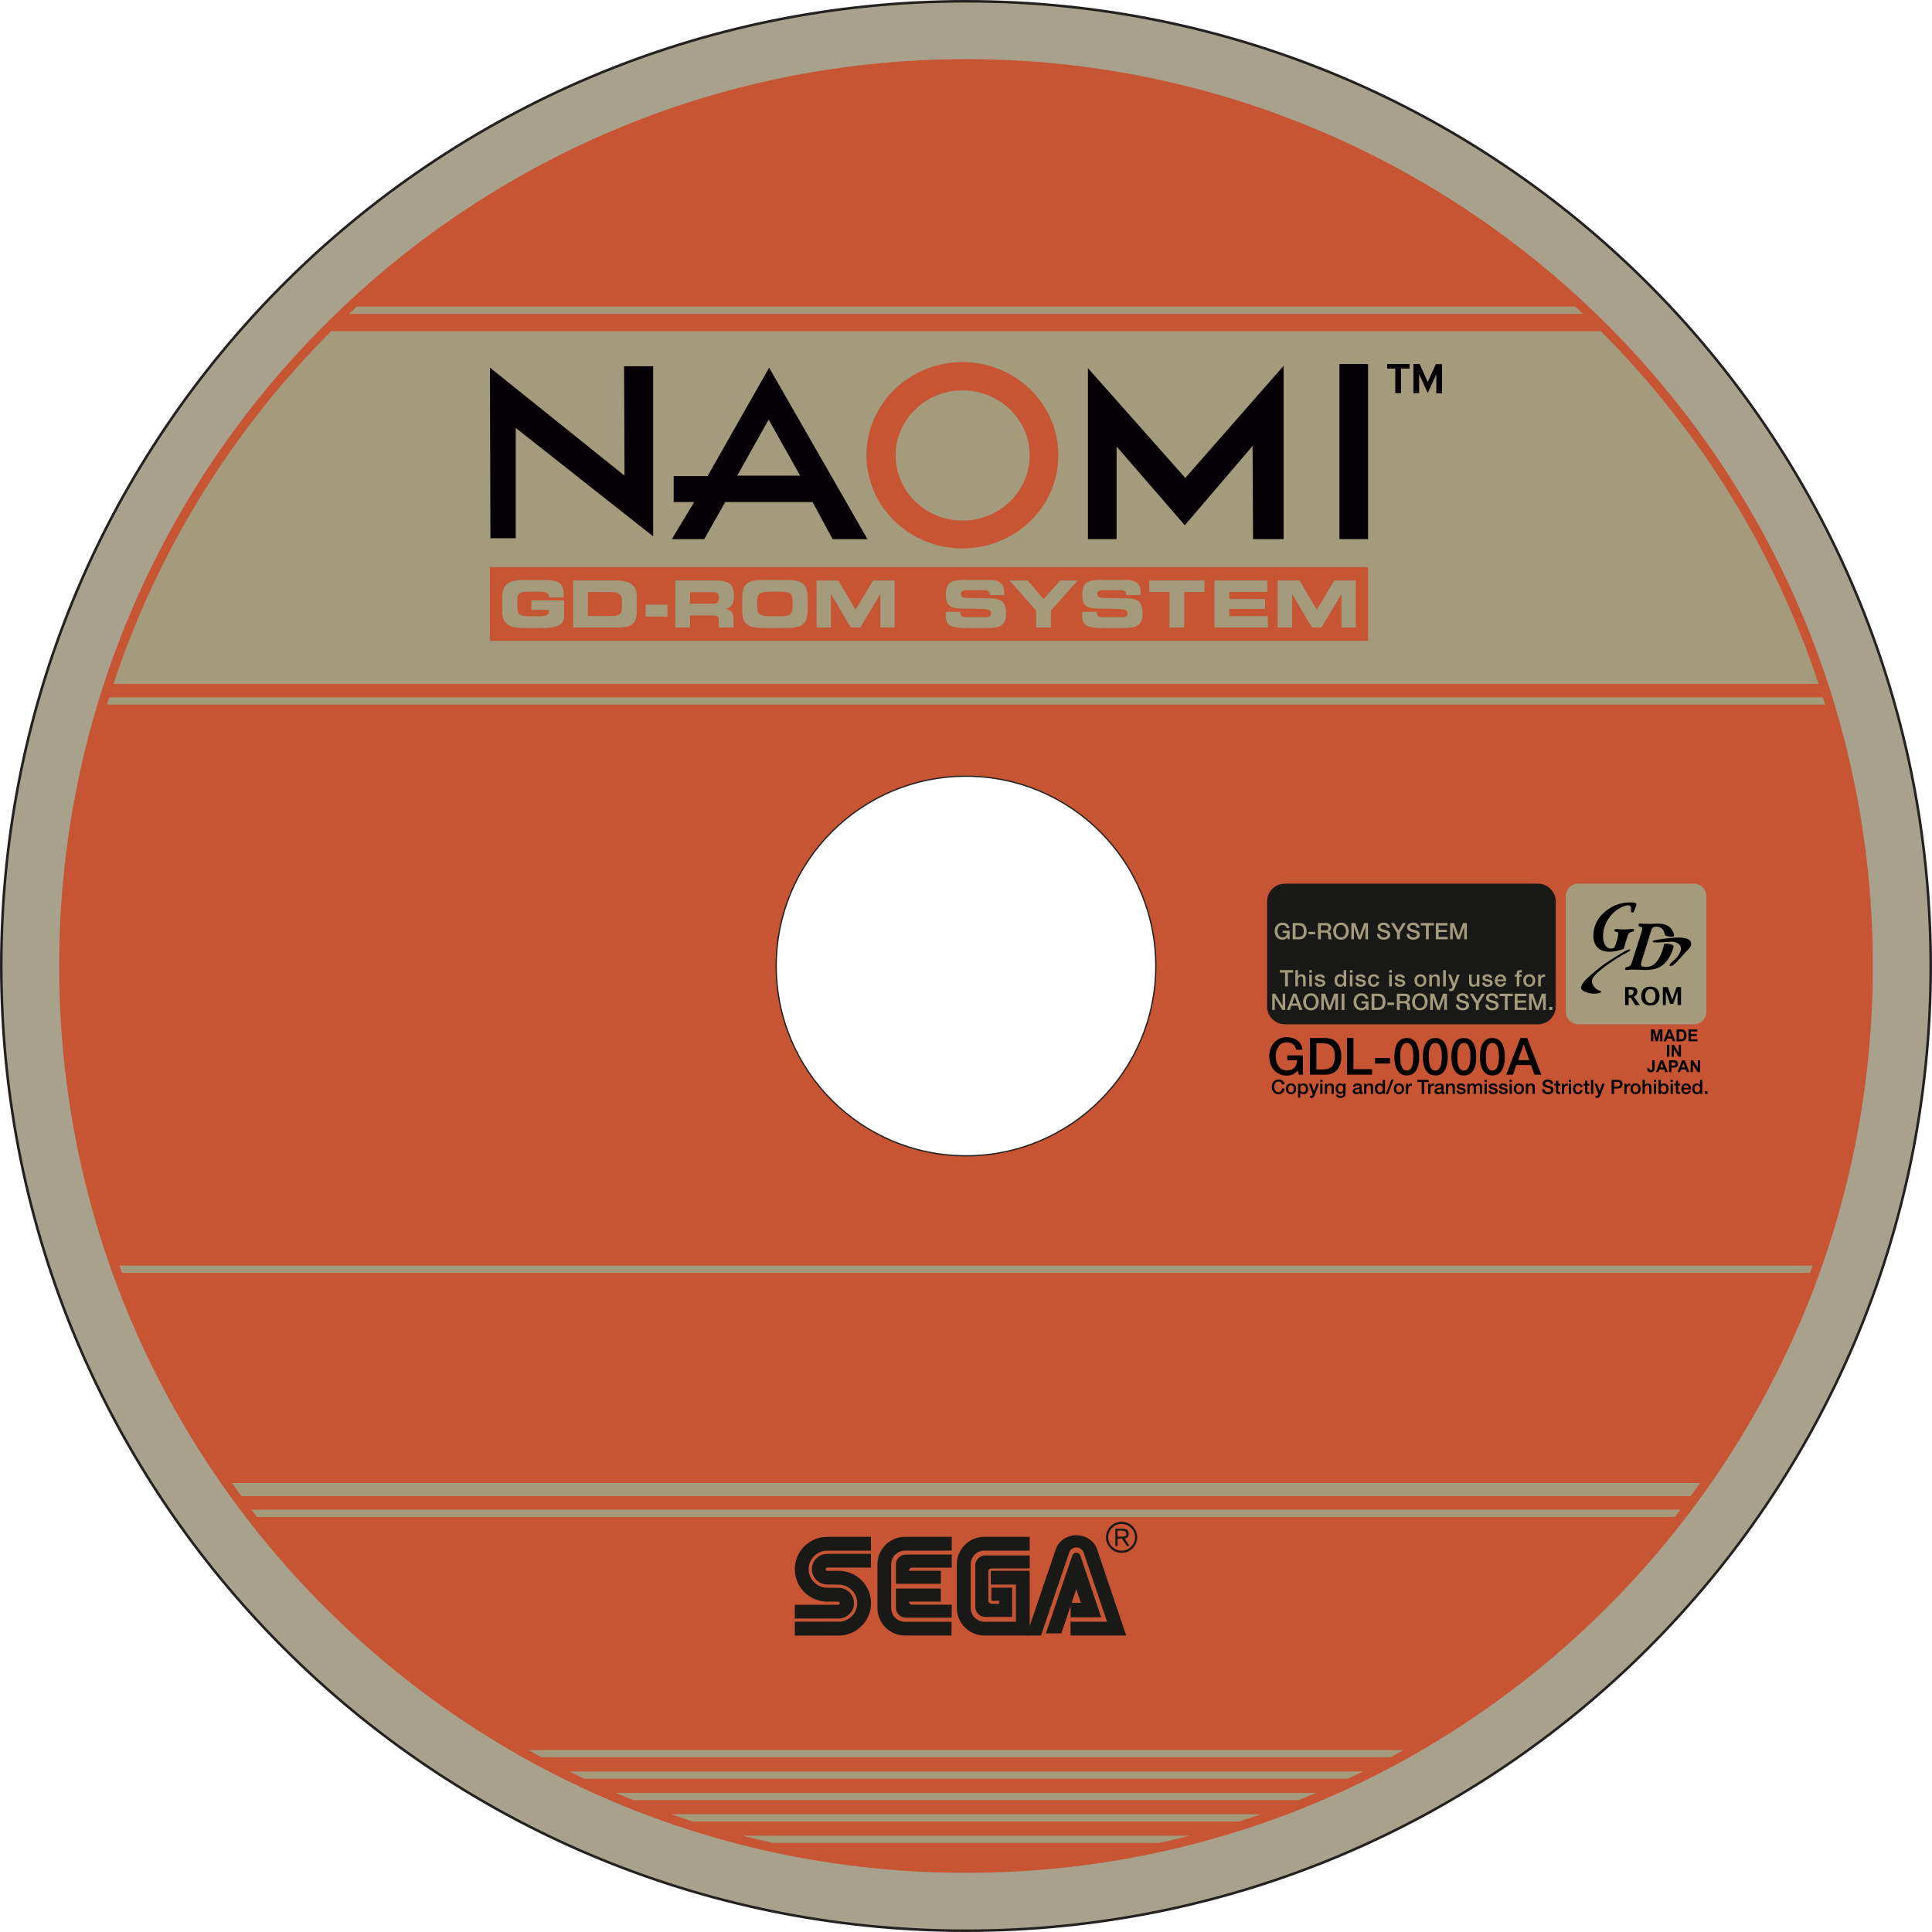 <?xml version="1.0" encoding="UTF-8" standalone="no"?>
<!-- Generator: Adobe Illustrator 22.0.0, SVG Export Plug-In . SVG Version: 6.00 Build 0)  -->

<svg
   xmlns:dc="http://purl.org/dc/elements/1.1/"
   xmlns:cc="http://creativecommons.org/ns#"
   xmlns:rdf="http://www.w3.org/1999/02/22-rdf-syntax-ns#"
   xmlns:svg="http://www.w3.org/2000/svg"
   xmlns="http://www.w3.org/2000/svg"
   xmlns:sodipodi="http://sodipodi.sourceforge.net/DTD/sodipodi-0.dtd"
   xmlns:inkscape="http://www.inkscape.org/namespaces/inkscape"
   version="1.1"
   id="Capa_1"
   x="0px"
   y="0px"
   viewBox="0 0 376.212 376.213"
   xml:space="preserve"
   sodipodi:docname="game.svg"
   width="376.212"
   height="376.213"
   inkscape:version="0.92.4 5da689c313, 2019-01-14"><defs
   id="defs325" /><sodipodi:namedview
   pagecolor="#ffffff"
   bordercolor="#666666"
   borderopacity="1"
   objecttolerance="10"
   gridtolerance="10"
   guidetolerance="10"
   inkscape:pageopacity="0"
   inkscape:pageshadow="2"
   inkscape:window-width="640"
   inkscape:window-height="480"
   id="namedview323"
   showgrid="false"
   inkscape:zoom="0.62730419"
   inkscape:cx="188.10651"
   inkscape:cy="188.10649"
   inkscape:window-x="0"
   inkscape:window-y="0"
   inkscape:window-maximized="0"
   inkscape:current-layer="Capa_1"><inkscape:grid
     type="xygrid"
     id="grid1134"
     originx="0"
     originy="-1.2695312e-05" /></sodipodi:namedview>
<g
   id="g320">
	<path
   style="fill:#a8a18c"
   d="M 188.106,0.25 C 84.356,0.25 0.25,84.356 0.25,188.107 c 0,103.75 84.106,187.856 187.856,187.856 103.75,0 187.856,-84.106 187.856,-187.856 C 375.963,84.356 291.856,0.25 188.106,0.25 Z m 0,224.94 c -20.48,0 -37.083,-16.603 -37.083,-37.083 0,-20.48 16.603,-37.083 37.083,-37.083 20.48,0 37.083,16.603 37.083,37.083 0,20.48 -16.602,37.083 -37.083,37.083 z"
   id="path2"
   inkscape:connector-curvature="0" />
	<path
   style="fill:#232220"
   d="M 188.106,0.25 V 0 C 84.218,0 0,84.218 0,188.107 c 0,103.888 84.218,188.106 188.106,188.106 103.888,0 188.106,-84.218 188.106,-188.106 C 376.213,84.218 291.995,0 188.106,0 V 0.25 0.5 c 51.807,0 98.707,20.998 132.658,54.949 33.95,33.951 54.949,80.851 54.949,132.658 0,51.807 -20.998,98.707 -54.949,132.658 -33.951,33.95 -80.851,54.949 -132.658,54.949 -51.807,0 -98.707,-20.998 -132.658,-54.949 C 21.498,286.814 0.5,239.914 0.5,188.107 0.5,136.3 21.498,89.4 55.449,55.449 89.4,21.498 136.299,0.5 188.106,0.5 Z m 0,224.94 v -0.25 c -10.172,0 -19.379,-4.122 -26.045,-10.788 -6.666,-6.666 -10.788,-15.873 -10.788,-26.045 0,-10.172 4.122,-19.379 10.788,-26.045 6.666,-6.666 15.873,-10.788 26.045,-10.788 10.172,0 19.379,4.122 26.045,10.788 6.666,6.666 10.788,15.873 10.788,26.045 0,10.172 -4.122,19.379 -10.788,26.045 -6.666,6.666 -15.873,10.788 -26.045,10.788 v 0.25 0.25 c 20.619,0 37.333,-16.714 37.333,-37.333 0,-20.619 -16.714,-37.333 -37.333,-37.333 -20.619,0 -37.333,16.714 -37.333,37.333 0,20.619 16.714,37.333 37.333,37.333 z"
   id="path4"
   inkscape:connector-curvature="0" />
	<path
   style="fill:#c75433"
   d="m 188.106,11.521 c -97.525,0 -176.585,79.06 -176.585,176.585 0,97.525 79.06,176.585 176.585,176.585 97.525,0 176.585,-79.06 176.585,-176.585 0,-97.525 -79.059,-176.585 -176.585,-176.585 z m 0,213.669 c -20.48,0 -37.083,-16.603 -37.083,-37.083 0,-20.48 16.603,-37.083 37.083,-37.083 20.48,0 37.083,16.603 37.083,37.083 0,20.48 -16.602,37.083 -37.083,37.083 z"
   id="path6"
   inkscape:connector-curvature="0" />
	<path
   style="fill:#a39b7c"
   d="M 306.744,59.705 H 69.469 c -0.509,0.47 -1.015,0.942 -1.518,1.419 h 240.311 c -0.503,-0.476 -1.009,-0.95 -1.518,-1.419 z"
   id="path8"
   inkscape:connector-curvature="0" />
	<path
   style="fill:#a39b7c"
   d="M 354.96,135.782 H 21.252 c -0.147,0.472 -0.294,0.945 -0.438,1.419 h 334.584 c -0.144,-0.474 -0.29,-0.948 -0.438,-1.419 z"
   id="path10"
   inkscape:connector-curvature="0" />
	<path
   style="fill:#a39b7c"
   d="M 352.954,246.448 H 23.259 c 0.168,0.475 0.337,0.947 0.509,1.42 h 328.678 c 0.17,-0.473 0.34,-0.946 0.508,-1.42 z"
   id="path12"
   inkscape:connector-curvature="0" />
	<path
   style="fill:#a39b7c"
   d="M 327.24,293.969 H 48.973 c 0.361,0.475 0.726,0.947 1.093,1.419 h 276.082 c 0.366,-0.471 0.731,-0.944 1.092,-1.419 z"
   id="path14"
   inkscape:connector-curvature="0" />
	<path
   style="fill:#a39b7c"
   d="M 273.331,340.782 H 102.882 c 0.858,0.479 1.721,0.953 2.588,1.419 h 165.273 c 0.867,-0.466 1.73,-0.94 2.588,-1.419 z"
   id="path16"
   inkscape:connector-curvature="0" />
	<path
   style="fill:#a39b7c"
   d="M 265.413,344.948 H 110.8 c 0.977,0.482 1.957,0.955 2.943,1.42 H 262.47 c 0.986,-0.465 1.967,-0.938 2.943,-1.42 z"
   id="path18"
   inkscape:connector-curvature="0" />
	<path
   style="fill:#a39b7c"
   d="M 256.327,349.115 H 119.886 c 1.144,0.485 2.292,0.958 3.448,1.419 h 129.545 c 1.155,-0.461 2.305,-0.934 3.448,-1.419 z"
   id="path20"
   inkscape:connector-curvature="0" />
	<path
   style="fill:#a39b7c"
   d="M 245.516,353.282 H 130.697 c 1.412,0.49 2.832,0.964 4.261,1.419 h 106.297 c 1.428,-0.455 2.849,-0.929 4.261,-1.419 z"
   id="path22"
   inkscape:connector-curvature="0" />
	<path
   style="fill:#a39b7c"
   d="m 225.643,358.868 h -75.161 c -2.001,-0.439 -3.99,-0.913 -5.965,-1.42 h 87.18 c -2.003,0.515 -4.02,0.994 -6.05,1.438"
   id="path24"
   inkscape:connector-curvature="0" />
	<path
   style="fill:#a39b7c"
   d="M 331.043,288.784 H 45.169 c 0.603,0.854 1.211,1.7 1.828,2.542 h 282.219 c 0.616,-0.842 1.225,-1.689 1.827,-2.542 z"
   id="path26"
   inkscape:connector-curvature="0" />
	<path
   style="fill:#a39b7c"
   d="m 311.704,64.473 c 19.07,19.064 33.758,42.514 42.419,68.707 H 22.09 C 30.751,106.987 45.438,83.537 64.509,64.473 Z"
   id="path28"
   inkscape:connector-curvature="0" />
	<polyline
   style="fill:#040006"
   points="127.19,104.445 127.19,71.323 121.521,71.323 121.613,92.622 95.407,71.593 95.5,104.805    100.426,104.805 100.426,83.327 127.19,104.445  "
   id="polyline30" />
	<path
   style="fill:#040006"
   d="m 130.814,104.986 4.366,-7.22 h -3.996 v -5.054 h 6.599 l 11.988,-21.119 19.145,33.393 h -6.784 l -3.902,-7.22 h -17.007 l -4.09,7.22 h -6.319 m 12.732,-12.364 h 12.266 l -6.132,-10.92 -6.134,10.92"
   id="path32"
   inkscape:connector-curvature="0" />
	<polyline
   style="fill:#040006"
   points="217.427,104.986 211.85,104.986 211.85,71.684 230.809,93.073 249.952,71.233    249.952,104.986 244.005,104.986 243.912,86.845 230.715,102.278 217.427,86.936 217.427,104.986  "
   id="polyline34" />
	<rect
   x="260.825"
   y="70.871"
   style="fill:#040006"
   width="5.576"
   height="34.115"
   id="rect36" />
	<path
   style="fill:#c75433"
   d="m 168.729,88.65 c 0,-10.017 8.365,-18.14 18.681,-18.14 10.316,0 18.679,8.123 18.679,18.14 0,10.019 -8.363,18.141 -18.679,18.141 -10.316,0 -18.681,-8.123 -18.681,-18.141 m 18.681,12.725 c 7.248,0 13.103,-5.686 13.103,-12.726 0,-6.948 -5.854,-12.635 -13.103,-12.635 -7.156,0 -13.012,5.687 -13.012,12.635 0,7.041 5.856,12.726 13.012,12.726"
   id="path38"
   inkscape:connector-curvature="0" />
	<polygon
   style="fill:#040006"
   points="270.117,71.773 270.117,70.871 274.486,70.871 274.486,71.773 272.813,71.773 272.813,76.556 271.698,76.556 271.698,71.773 "
   id="polygon40" />
	<polygon
   style="fill:#040006"
   points="276.344,76.556 275.229,76.556 275.229,70.871 276.438,70.871 278.018,74.392 279.597,70.904 280.806,70.904 280.806,76.589 279.69,76.589 279.69,72.89 278.018,76.529 276.344,72.857 "
   id="polygon42" />
	<path
   style="fill:#c75433"
   d="m 95.407,110.419 v 14.377 h 170.994 v -14.377 z m 14.45,9.496 c 0,0.86 -0.328,1.471 -0.983,1.834 -0.655,0.361 -1.797,0.543 -3.425,0.543 h -3.2 c -0.982,0 -1.707,-0.052 -2.176,-0.154 -0.468,-0.102 -0.864,-0.275 -1.188,-0.521 -0.38,-0.291 -0.656,-0.648 -0.829,-1.071 -0.173,-0.425 -0.259,-0.96 -0.259,-1.606 v -2.494 c 0,-1.311 0.319,-2.225 0.958,-2.742 0.639,-0.519 1.799,-0.777 3.481,-0.777 h 3.213 c 1.038,0 1.803,0.046 2.296,0.136 0.493,0.09 0.882,0.241 1.164,0.454 0.295,0.221 0.514,0.52 0.655,0.894 0.141,0.375 0.211,0.845 0.211,1.41 0,0.135 -0.001,0.239 -0.003,0.313 l -0.01,0.202 h -2.884 v -0.024 c 0,-0.422 -0.131,-0.71 -0.392,-0.866 -0.262,-0.155 -0.853,-0.233 -1.771,-0.233 h -1.676 c -0.982,0 -1.612,0.115 -1.889,0.344 -0.276,0.229 -0.414,0.715 -0.414,1.456 v 1.271 c 0,0.659 0.156,1.111 0.469,1.357 0.312,0.245 0.927,0.368 1.847,0.368 h 1.663 c 0.826,0 1.396,-0.072 1.708,-0.218 0.312,-0.146 0.468,-0.396 0.468,-0.753 0,-0.049 -0.009,-0.131 -0.025,-0.245 v -0.03 h -3.384 v -1.85 h 6.375 z m 14.124,-0.664 c 0,1.016 -0.262,1.757 -0.785,2.227 -0.522,0.468 -1.353,0.703 -2.491,0.703 h -9.102 v -9.146 h 8.26 c 1.438,0 2.483,0.244 3.138,0.733 0.653,0.489 0.98,1.269 0.98,2.338 z m 6.002,0.817 h -4.264 v -2.34 h 4.264 z m 12.482,-0.891 c 0.249,0.291 0.373,0.668 0.373,1.131 v 1.873 h -2.878 v -1.395 c 0,-0.36 -0.087,-0.608 -0.262,-0.743 -0.176,-0.135 -0.521,-0.202 -1.034,-0.202 h -4.289 v 2.34 h -2.884 v -9.146 h 7.564 c 1.492,0 2.509,0.215 3.049,0.645 0.539,0.43 0.81,1.214 0.81,2.353 0,0.79 -0.12,1.378 -0.36,1.763 -0.24,0.385 -0.644,0.643 -1.208,0.773 0.497,0.115 0.87,0.318 1.119,0.608 z m 14.8,-0.294 c 0,0.704 -0.081,1.276 -0.243,1.716 -0.163,0.44 -0.419,0.791 -0.769,1.054 -0.316,0.233 -0.733,0.398 -1.253,0.494 -0.519,0.097 -1.321,0.145 -2.409,0.145 h -3.371 c -1.101,0 -1.906,-0.048 -2.416,-0.145 -0.51,-0.096 -0.926,-0.261 -1.246,-0.494 -0.362,-0.263 -0.624,-0.604 -0.784,-1.029 -0.16,-0.424 -0.24,-0.985 -0.24,-1.686 v -2.494 c 0,-0.766 0.08,-1.371 0.24,-1.817 0.16,-0.446 0.422,-0.801 0.784,-1.063 0.316,-0.229 0.737,-0.393 1.262,-0.491 0.525,-0.099 1.321,-0.147 2.388,-0.147 h 3.384 c 1.07,0 1.871,0.049 2.4,0.147 0.529,0.098 0.949,0.263 1.262,0.491 0.35,0.259 0.605,0.611 0.769,1.057 0.162,0.447 0.243,1.018 0.243,1.714 v 2.548 z m 16.944,3.298 h -2.783 v -6.517 l -3.89,6.517 h -1.879 l -3.857,-6.517 v 6.517 h -2.796 v -9.146 h 4.244 l 3.358,5.712 3.415,-5.712 h 4.188 z m 21.467,-1.217 c -0.163,0.349 -0.436,0.646 -0.819,0.892 -0.253,0.155 -0.597,0.267 -1.031,0.334 -0.434,0.067 -1.063,0.102 -1.885,0.102 h -3.833 c -1.572,0 -2.624,-0.171 -3.156,-0.513 -0.53,-0.342 -0.796,-0.979 -0.796,-1.913 0,-0.054 0.003,-0.143 0.009,-0.268 0.007,-0.125 0.016,-0.277 0.028,-0.458 l 2.84,-0.006 v 0.166 c 0,0.344 0.087,0.576 0.26,0.697 0.173,0.121 0.535,0.181 1.088,0.181 h 3.611 c 0.354,0 0.607,-0.059 0.759,-0.175 0.152,-0.117 0.229,-0.31 0.229,-0.58 0,-0.274 -0.089,-0.471 -0.263,-0.59 -0.176,-0.118 -0.552,-0.198 -1.129,-0.239 l -4.517,-0.099 c -1.13,-0.032 -1.895,-0.241 -2.292,-0.626 -0.399,-0.386 -0.599,-1.086 -0.599,-2.102 0,-0.523 0.053,-0.955 0.158,-1.296 0.105,-0.339 0.274,-0.622 0.507,-0.847 0.273,-0.254 0.632,-0.435 1.074,-0.541 0.443,-0.106 1.164,-0.16 2.163,-0.16 h 4.39 c 1.088,0 1.871,0.193 2.35,0.578 0.479,0.385 0.718,1.009 0.718,1.873 l -0.003,0.185 c -0.002,0.065 -0.01,0.172 -0.022,0.319 h -2.77 v -0.037 c 0,-0.303 -0.079,-0.53 -0.237,-0.683 -0.159,-0.15 -0.396,-0.227 -0.712,-0.227 h -3.313 c -0.553,0 -0.918,0.054 -1.095,0.16 -0.177,0.106 -0.266,0.293 -0.266,0.559 0,0.263 0.08,0.451 0.24,0.568 0.16,0.116 0.455,0.191 0.886,0.224 l 4.731,0.074 c 1.079,0.028 1.839,0.264 2.279,0.706 0.44,0.442 0.661,1.197 0.661,2.267 0,0.636 -0.082,1.128 -0.243,1.475 z m 8.97,-2.069 v 3.286 h -2.878 v -3.286 l -5.191,-5.859 h 3.535 l 3.093,3.636 3.238,-3.636 h 3.409 z m 17.593,2.069 c -0.163,0.349 -0.436,0.646 -0.819,0.892 -0.253,0.155 -0.597,0.267 -1.031,0.334 -0.434,0.067 -1.063,0.102 -1.884,0.102 h -3.834 c -1.571,0 -2.624,-0.171 -3.155,-0.513 -0.531,-0.342 -0.797,-0.979 -0.797,-1.913 0,-0.054 0.004,-0.143 0.01,-0.268 0.006,-0.125 0.016,-0.277 0.028,-0.458 l 2.84,-0.006 v 0.166 c 0,0.344 0.086,0.576 0.259,0.697 0.173,0.121 0.536,0.181 1.088,0.181 h 3.612 c 0.354,0 0.606,-0.059 0.759,-0.175 0.151,-0.117 0.228,-0.31 0.228,-0.58 0,-0.274 -0.088,-0.471 -0.263,-0.59 -0.175,-0.118 -0.552,-0.198 -1.129,-0.239 l -4.517,-0.099 c -1.13,-0.032 -1.894,-0.241 -2.292,-0.626 -0.398,-0.386 -0.598,-1.086 -0.598,-2.102 0,-0.523 0.053,-0.955 0.157,-1.296 0.106,-0.339 0.275,-0.622 0.507,-0.847 0.274,-0.254 0.632,-0.435 1.075,-0.541 0.442,-0.106 1.164,-0.16 2.163,-0.16 h 4.39 c 1.088,0 1.871,0.193 2.349,0.578 0.479,0.385 0.719,1.009 0.719,1.873 l -0.004,0.185 c -0.002,0.065 -0.009,0.172 -0.021,0.319 h -2.771 v -0.037 c 0,-0.303 -0.079,-0.53 -0.236,-0.683 -0.159,-0.15 -0.396,-0.227 -0.712,-0.227 h -3.314 c -0.553,0 -0.917,0.054 -1.094,0.16 -0.178,0.106 -0.267,0.293 -0.267,0.559 0,0.263 0.081,0.451 0.241,0.568 0.16,0.116 0.455,0.191 0.886,0.224 l 4.73,0.074 c 1.079,0.028 1.839,0.264 2.279,0.706 0.441,0.442 0.661,1.197 0.661,2.267 0,0.636 -0.081,1.128 -0.243,1.475 z m 12.31,-5.687 h -3.94 v 6.904 h -2.871 v -6.904 h -3.94 v -2.241 h 10.752 v 2.241 z m 12.342,6.904 h -10.405 v -9.146 h 10.291 v 2.229 h -7.419 v 1.382 h 6.988 v 1.923 h -6.988 v 1.4 h 7.533 z m 17.121,0 h -2.783 v -6.517 l -3.89,6.517 h -1.879 l -3.858,-6.517 v 6.517 h -2.795 v -9.146 h 4.243 l 3.358,5.712 3.416,-5.712 h 4.188 z"
   id="path44"
   inkscape:connector-curvature="0" />
	<path
   style="fill:#c75433"
   d="m 138.948,115.314 h -4.573 v 2.235 h 4.573 c 0.384,0 0.652,-0.087 0.807,-0.261 0.153,-0.174 0.23,-0.488 0.23,-0.942 0,-0.36 -0.082,-0.623 -0.246,-0.786 -0.165,-0.164 -0.428,-0.246 -0.791,-0.246 z"
   id="path46"
   inkscape:connector-curvature="0" />
	<path
   style="fill:#c75433"
   d="m 151.825,115.209 h -1.84 c -1.037,0 -1.718,0.125 -2.04,0.375 -0.322,0.249 -0.484,0.725 -0.484,1.425 v 1.271 c 0,0.659 0.17,1.111 0.51,1.357 0.339,0.245 1.015,0.368 2.027,0.368 h 1.827 c 1.017,0 1.691,-0.124 2.024,-0.371 0.333,-0.248 0.499,-0.707 0.499,-1.38 v -1.295 c 0,-0.672 -0.166,-1.132 -0.499,-1.379 -0.332,-0.247 -1.007,-0.371 -2.024,-0.371 z"
   id="path48"
   inkscape:connector-curvature="0" />
	<path
   style="fill:#c75433"
   d="m 120.595,115.667 c -0.345,-0.252 -0.881,-0.378 -1.61,-0.378 h -4.51 v 4.668 h 4.87 c 0.611,0 1.059,-0.12 1.341,-0.362 0.282,-0.241 0.424,-0.62 0.424,-1.137 v -1.609 c -0.001,-0.536 -0.172,-0.931 -0.515,-1.182 z"
   id="path50"
   inkscape:connector-curvature="0" />
	<path
   style="fill:#191918"
   d="m 154.775,318.497 8.525,-0.008 c 3.486,0 6.314,-2.825 6.314,-6.304 0,-3.486 -2.828,-6.309 -6.314,-6.309 l -2.214,0.012 c -0.176,0 -0.317,-0.144 -0.317,-0.32 0,-0.178 0.142,-0.32 0.317,-0.32 l 8.509,0.002 0.003,-2.674 h -8.513 c -1.648,0 -2.988,1.338 -2.988,2.984 0,1.648 1.34,2.983 2.988,2.983 l 2.224,0.028 c 1.997,0 3.617,1.616 3.617,3.607 0,1.993 -1.62,3.612 -3.617,3.612 h -8.531 z"
   id="path52"
   inkscape:connector-curvature="0" />
	<path
   style="fill:#191918"
   d="m 154.778,315.164 h 8.531 c 1.652,0 2.986,-1.334 2.986,-2.984 0,-1.647 -1.334,-2.98 -2.986,-2.98 l -2.224,-0.023 c -1.998,0 -3.615,-1.618 -3.615,-3.615 0,-1.991 1.617,-3.607 3.615,-3.607 l 8.513,-0.002 -0.003,-2.686 h -8.509 c -3.485,0 -6.315,2.819 -6.315,6.303 0,3.482 2.83,6.306 6.315,6.306 l 2.201,0.003 0.309,0.309 -0.309,0.306 -8.513,0.007 z"
   id="path54"
   inkscape:connector-curvature="0" />
	<path
   style="fill:#191918"
   d="m 176.226,315.808 c -1.479,0 -2.69,-1.182 -2.69,-2.687 v -8.535 c 0,-1.449 1.212,-2.645 2.69,-2.645 l 9.102,0.003 v -2.68 h -9.102 c -2.962,0 -5.36,2.396 -5.36,5.352 v 8.505 c 0,2.956 2.398,5.354 5.36,5.354 l 9.063,0.004 -0.003,-2.674 z"
   id="path56"
   inkscape:connector-curvature="0" />
	<path
   style="fill:#191918"
   d="m 174.466,304.664 c 0,-1.074 0.862,-1.945 1.936,-1.945 h 8.926 v 2.549 h -7.729 c -0.597,0 -0.604,0.596 -0.604,0.596 h 6.213 v 2.537 h -8.745 z"
   id="path58"
   inkscape:connector-curvature="0" />
	<path
   style="fill:#191918"
   d="m 176.4,315.009 c -1.07,0 -1.939,-0.865 -1.939,-1.935 v -3.741 h 8.745 v 2.544 h -6.213 c 0.008,0.598 0.604,0.602 0.604,0.602 h 7.73 l -0.003,2.527 z"
   id="path60"
   inkscape:connector-curvature="0" />
	<path
   style="fill:#191918"
   d="m 191.703,315.802 c -1.474,0 -2.678,-1.204 -2.678,-2.681 v -8.505 c 0,-1.479 1.195,-2.675 2.671,-2.675 h 8.813 v -2.677 h -8.835 c -2.959,0 -5.358,2.396 -5.358,5.352 v 8.505 c 0,2.956 2.419,5.354 5.38,5.354 l 8.813,0.004 v -12.601 h -7.575 v 2.671 h 4.899 v 7.253 z"
   id="path62"
   inkscape:connector-curvature="0" />
	<path
   style="fill:#191918"
   d="m 189.925,312.91 c 0,1.073 0.867,1.95 1.941,1.95 h 5.229 v -5.693 h -4.047 v 2.546 h 1.503 l 0.005,0.598 h -1.495 c -0.326,0 -0.596,-0.271 -0.596,-0.598 l -0.012,-5.687 c 0,0 -0.001,-0.593 0.6,-0.607 h 7.458 l -0.004,-2.536 -8.642,0.002 c -1.074,0 -1.941,0.87 -1.941,1.945 v 8.08 z"
   id="path64"
   inkscape:connector-curvature="0" />
	<path
   style="fill:#191918"
   d="m 215.795,299.351 c 0,-0.693 0.269,-1.349 0.768,-1.843 0.49,-0.493 1.148,-0.763 1.84,-0.763 0.702,0 1.358,0.27 1.852,0.763 0.491,0.494 0.766,1.149 0.766,1.843 0,1.439 -1.175,2.61 -2.617,2.61 -0.691,0 -1.35,-0.269 -1.84,-0.762 -0.501,-0.493 -0.769,-1.149 -0.769,-1.848 m 2.607,3.039 c 0.813,0 1.577,-0.318 2.15,-0.891 0.57,-0.573 0.889,-1.337 0.889,-2.148 0,-0.807 -0.318,-1.566 -0.889,-2.143 -0.573,-0.567 -1.338,-0.883 -2.15,-0.883 -1.672,0 -3.033,1.354 -3.033,3.025 0,0.812 0.316,1.575 0.894,2.148 0.568,0.574 1.331,0.892 2.139,0.892 z"
   id="path66"
   inkscape:connector-curvature="0" />
	<path
   style="fill:#191918"
   d="m 217.627,299.237 h 0.889 l 0.411,-0.033 c 0.31,-0.075 0.42,-0.297 0.42,-0.541 l -0.197,-0.472 -0.658,-0.145 h -0.864 v 1.191 m -10e-4,0.369 v 1.433 h -0.441 v -3.363 h 1.248 c 0.469,0.005 0.746,0.005 1.006,0.205 0.252,0.184 0.357,0.465 0.357,0.777 0,0.786 -0.637,0.891 -0.799,0.921 l 0.945,1.46 h -0.531 l -0.921,-1.433 z"
   id="path68"
   inkscape:connector-curvature="0" />
	<path
   style="fill:#191918"
   d="m 215.582,315.802 h -7.119 v 2.675 h 10.832 l -5.633,-16.699 c -0.496,-1.629 -2.121,-2.826 -4.048,-2.826 -1.93,0 -3.553,1.194 -4.048,2.819 l -5.686,16.706 h 2.835 l 5.518,-16.239 c 0.227,-0.538 0.754,-0.914 1.376,-0.914 0.617,0 1.148,0.376 1.374,0.911 z"
   id="path70"
   inkscape:connector-curvature="0" />
	<path
   style="fill:#191918"
   d="m 203.665,318.064 5.14,-15.15 c 0.113,-0.324 0.42,-0.559 0.783,-0.559 0.362,0 0.672,0.234 0.783,0.559 l 4.062,12.032 h -5.949 l 0.004,-2.261 -1.82,5.379 z m 4.822,-5.379 z m 1.991,-0.57 -0.895,-2.667 -0.902,2.667 z"
   id="path72"
   inkscape:connector-curvature="0" />
	<path
   style="fill:#a39b7c"
   d="M 329.872,199.451 H 307.31 c -1.324,0 -2.406,-1.083 -2.406,-2.406 v -22.563 c 0,-1.323 1.082,-2.406 2.406,-2.406 h 22.563 c 1.323,0 2.406,1.083 2.406,2.406 v 22.563 c -10e-4,1.323 -1.084,2.406 -2.407,2.406 z"
   id="path74"
   inkscape:connector-curvature="0" />
	<path
   style="fill:#191918"
   d="m 299.494,199.451 h -49.31 c -1.896,0 -3.448,-1.552 -3.448,-3.448 v -20.479 c 0,-1.896 1.552,-3.448 3.448,-3.448 h 49.31 c 1.896,0 3.448,1.552 3.448,3.448 v 20.479 c 0,1.896 -1.551,3.448 -3.448,3.448 z"
   id="path76"
   inkscape:connector-curvature="0" />
	<path
   d="m 318.299,177.165 c -0.063,0.172 -0.118,0.306 -0.164,0.401 -0.047,0.096 -0.128,0.144 -0.242,0.144 -0.229,0 -0.328,-0.187 -0.295,-0.56 l 0.015,-0.172 c 0.021,-0.239 -0.03,-0.35 -0.079,-0.446 l -0.197,-0.192 c -0.078,-0.038 -0.193,-0.057 -0.347,-0.057 -0.134,0 -0.301,0.028 -0.502,0.086 -0.201,0.057 -0.424,0.143 -0.667,0.258 -0.245,0.114 -0.498,0.256 -0.762,0.423 -0.263,0.168 -0.52,0.365 -0.769,0.595 -0.624,0.573 -1.115,1.219 -1.474,1.936 -0.359,0.717 -0.573,1.463 -0.641,2.236 -0.039,0.45 -0.029,0.852 0.031,1.205 0.06,0.354 0.159,0.657 0.3,0.91 0.141,0.253 0.31,0.447 0.509,0.58 0.198,0.135 0.422,0.201 0.67,0.201 0.191,0 0.411,-0.052 0.659,-0.158 0.276,-0.649 0.471,-1.201 0.582,-1.655 0.111,-0.454 0.176,-0.781 0.193,-0.982 0.022,-0.258 -0.06,-0.41 -0.246,-0.458 l -0.19,-0.036 -0.17,-0.029 -0.115,-0.071 -0.028,-0.165 c 0.015,-0.172 0.151,-0.258 0.409,-0.258 0.058,0 0.209,0.014 0.455,0.043 0.246,0.028 0.599,0.043 1.058,0.043 0.438,0 0.787,-0.02 1.044,-0.058 0.257,-0.038 0.428,-0.058 0.515,-0.058 0.238,0 0.351,0.086 0.335,0.259 l -0.073,0.187 -0.158,0.085 -0.205,0.051 -0.214,0.064 c -0.269,0.124 -0.456,0.33 -0.563,0.616 -0.106,0.287 -0.222,0.65 -0.347,1.09 l -0.435,1.534 c -0.515,0.2 -1.013,0.347 -1.494,0.438 -0.48,0.091 -0.903,0.136 -1.266,0.136 -1.09,0 -1.911,-0.317 -2.462,-0.953 -0.552,-0.636 -0.777,-1.518 -0.679,-2.646 0.171,-1.949 1.159,-3.531 2.967,-4.745 1.239,-0.841 2.639,-1.262 4.196,-1.262 0.832,0 1.237,0.124 1.215,0.373 -0.005,0.057 -0.028,0.157 -0.069,0.301 z"
   id="path78"
   inkscape:connector-curvature="0" />
	<path
   d="m 316.457,195.715 v -3.511 h 1.314 c 0.269,0 0.474,0.034 0.614,0.102 0.141,0.066 0.251,0.169 0.333,0.306 0.081,0.137 0.122,0.291 0.122,0.464 0,0.205 -0.059,0.399 -0.178,0.582 -0.118,0.183 -0.286,0.322 -0.503,0.419 l 1.149,1.639 h -0.89 l -0.873,-1.436 h -0.402 v 1.436 h -0.686 z m 0.688,-1.917 h 0.169 c 0.302,0 0.51,-0.065 0.624,-0.196 0.115,-0.131 0.173,-0.28 0.173,-0.446 0,-0.144 -0.047,-0.258 -0.141,-0.343 -0.093,-0.084 -0.283,-0.127 -0.57,-0.127 h -0.255 z"
   id="path80"
   inkscape:connector-curvature="0" />
	<path
   d="m 321.371,195.803 c -0.365,0 -0.683,-0.076 -0.953,-0.227 -0.271,-0.151 -0.476,-0.368 -0.616,-0.652 -0.142,-0.284 -0.211,-0.605 -0.211,-0.964 0,-0.357 0.069,-0.679 0.211,-0.963 0.141,-0.285 0.347,-0.503 0.618,-0.654 0.272,-0.15 0.59,-0.227 0.951,-0.227 0.361,0 0.677,0.076 0.949,0.227 0.271,0.151 0.479,0.369 0.619,0.654 0.141,0.284 0.211,0.605 0.211,0.963 0,0.358 -0.07,0.68 -0.211,0.964 -0.141,0.284 -0.346,0.501 -0.616,0.652 -0.269,0.151 -0.587,0.227 -0.952,0.227 z m 0,-0.481 c 0.339,0 0.591,-0.139 0.756,-0.414 0.165,-0.276 0.248,-0.593 0.248,-0.949 0,-0.357 -0.083,-0.673 -0.249,-0.948 -0.166,-0.274 -0.418,-0.411 -0.755,-0.411 -0.338,0 -0.59,0.137 -0.756,0.411 -0.167,0.275 -0.249,0.591 -0.249,0.948 0,0.356 0.082,0.673 0.247,0.949 0.165,0.275 0.418,0.414 0.758,0.414 z"
   id="path82"
   inkscape:connector-curvature="0" />
	<polygon
   points="324.773,192.205 325.621,194.674 326.493,192.205 327.342,192.205 327.342,195.715 326.668,195.715 326.668,193.066 325.81,195.481 325.223,195.481 324.382,193.031 324.382,195.715 323.808,195.715 323.808,192.205 "
   id="polygon84" />
	<path
   d="m 311.833,193.122 c 0.012,-0.191 -0.69,-0.156 -1.3,-0.831 -0.11,-0.123 -0.569,-0.631 -0.532,-1.278 0.026,-0.477 0.312,-0.822 0.469,-1.001 1.672,-1.905 5.803,-4.284 6.351,-4.537 0.037,-0.018 0.435,-0.216 0.527,-0.308 l 0.088,-0.269 c -0.217,-0.276 -2.649,1.27 -4.814,2.685 0,0 -1.794,1.227 -3.718,3.073 0,0 -0.383,0.309 -0.761,0.956 -0.294,0.506 -0.29,0.686 -0.272,0.785 0.073,0.416 0.585,0.644 0.873,0.767 1.397,0.599 3.069,0.251 3.089,-0.042 z"
   id="path86"
   inkscape:connector-curvature="0" />
	<path
   d="m 325.425,188.083 c 0.666,-0.1 1.646,-1.414 2.813,-2.685 0.362,-0.394 0.727,-0.635 1.022,-1.214 0.045,-0.089 0.11,-0.458 -0.016,-0.767 -0.608,-1.489 -5.159,-0.588 -6.392,-0.447 0,0 -1.095,0.154 -1.061,0.367 0.038,0.234 1.135,0.179 1.177,0.176 0.715,-0.054 1.258,-0.075 2.328,-0.128 0.163,-0.008 0.462,-0.059 0.823,0.04 0.095,0.025 0.941,0.271 1.158,0.967 0.134,0.429 -0.036,0.819 -0.151,1.086 -0.404,0.932 -1.139,1.494 -1.374,1.706 -0.018,0.016 -0.739,0.635 -0.655,0.843 0.044,0.106 0.261,0.066 0.328,0.056 z"
   id="path88"
   inkscape:connector-curvature="0" />
	<path
   d="m 325.913,184.245 c -0.02,-0.354 -1.738,-0.688 -1.875,-0.342 -0.02,0.091 -0.04,0.183 -0.063,0.273 -0.104,0.431 -0.229,0.84 -0.372,1.228 -0.145,0.388 -0.308,0.747 -0.489,1.077 -0.181,0.33 -0.368,0.61 -0.561,0.84 -0.524,0.642 -1.212,0.963 -2.063,0.963 -0.335,0 -0.581,-0.028 -0.738,-0.086 -0.157,-0.058 -0.223,-0.239 -0.196,-0.546 0.01,-0.105 0.024,-0.193 0.045,-0.266 l 0.068,-0.209 1.793,-5.745 c 0.054,-0.182 0.108,-0.337 0.163,-0.467 0.054,-0.129 0.118,-0.229 0.191,-0.302 0.073,-0.071 0.163,-0.124 0.271,-0.157 0.108,-0.034 0.248,-0.051 0.42,-0.051 0.603,0 1.05,0.211 1.343,0.632 0.156,0.225 0.262,0.499 0.315,0.821 0.024,0.145 0.131,0.261 0.268,0.313 0.233,0.089 0.525,0.161 0.862,0.172 0.178,0.006 0.345,-0.007 0.501,-0.032 0.121,-0.021 0.208,-0.136 0.185,-0.257 -0.101,-0.525 -0.306,-0.965 -0.613,-1.317 -0.543,-0.623 -1.388,-0.935 -2.535,-0.935 -0.248,0 -0.521,0.01 -0.819,0.029 -0.298,0.019 -0.624,0.028 -0.978,0.028 -0.469,0 -0.835,-0.012 -1.101,-0.035 -0.266,-0.024 -0.437,-0.036 -0.513,-0.036 -0.115,0 -0.2,0.017 -0.256,0.05 -0.056,0.034 -0.088,0.104 -0.097,0.209 -0.012,0.134 0.021,0.22 0.099,0.258 0.078,0.039 0.166,0.072 0.264,0.101 0.098,0.029 0.186,0.067 0.263,0.115 0.076,0.048 0.109,0.144 0.097,0.287 l -0.023,0.187 c -0.013,0.086 -0.039,0.196 -0.079,0.33 l -1.839,5.773 c -0.091,0.277 -0.173,0.502 -0.245,0.675 -0.072,0.172 -0.202,0.292 -0.39,0.358 -0.227,0.077 -0.408,0.132 -0.545,0.165 -0.137,0.034 -0.213,0.137 -0.228,0.309 -0.01,0.105 -10e-4,0.173 0.025,0.201 l 0.153,0.043 c 0.077,0 0.25,-0.014 0.521,-0.043 0.27,-0.028 0.648,-0.043 1.136,-0.043 0.316,0 0.638,0.013 0.965,0.036 0.328,0.023 0.673,0.036 1.036,0.036 0.804,0 1.503,-0.082 2.101,-0.244 0.597,-0.163 1.155,-0.483 1.676,-0.962 0.249,-0.23 0.485,-0.503 0.709,-0.819 0.224,-0.315 0.424,-0.655 0.599,-1.02 0.175,-0.363 0.321,-0.749 0.438,-1.155 0.043,-0.145 0.079,-0.293 0.111,-0.44 z"
   id="path90"
   inkscape:connector-curvature="0" />
	<polygon
   points="322.194,200.468 322.609,202.031 323.021,200.468 323.715,200.468 323.715,202.759 323.285,202.759 323.285,200.957 322.83,202.759 322.385,202.759 321.932,200.957 321.932,202.759 321.502,202.759 321.502,200.468 "
   id="polygon92" />
	<path
   d="m 326.24,202.759 h -0.504 l -0.199,-0.521 h -0.916 l -0.189,0.521 h -0.49 l 0.893,-2.291 h 0.488 z m -0.851,-0.906 -0.316,-0.85 -0.309,0.85 z"
   id="path94"
   inkscape:connector-curvature="0" />
	<path
   d="m 326.483,200.468 h 0.845 c 0.191,0 0.336,0.015 0.437,0.044 0.134,0.04 0.249,0.11 0.345,0.211 0.097,0.102 0.169,0.225 0.219,0.371 0.051,0.146 0.075,0.327 0.075,0.542 0,0.188 -0.023,0.351 -0.07,0.487 -0.057,0.166 -0.139,0.302 -0.245,0.404 -0.08,0.078 -0.188,0.14 -0.325,0.183 -0.102,0.032 -0.238,0.049 -0.409,0.049 h -0.87 v -2.291 z m 0.462,0.388 v 1.518 h 0.346 c 0.129,0 0.223,-0.008 0.279,-0.022 l 0.188,-0.095 c 0.049,-0.045 0.09,-0.119 0.121,-0.222 0.031,-0.103 0.047,-0.242 0.047,-0.419 0,-0.178 -0.016,-0.313 -0.047,-0.408 -0.031,-0.095 -0.075,-0.169 -0.132,-0.222 l -0.214,-0.107 c -0.064,-0.015 -0.191,-0.022 -0.38,-0.022 h -0.208 z"
   id="path96"
   inkscape:connector-curvature="0" />
	<polygon
   points="330.494,200.468 330.494,200.856 329.258,200.856 329.258,201.364 330.408,201.364 330.408,201.75 329.258,201.75 329.258,202.374 330.537,202.374 330.537,202.759 328.795,202.759 328.795,200.468 "
   id="polygon98" />
	<rect
   x="324.605"
   y="203.468"
   width="0.463"
   height="2.291"
   id="rect100" />
	<polygon
   points="325.963,203.468 326.9,204.999 326.9,203.468 327.33,203.468 327.33,205.759 326.866,205.759 325.942,204.265 325.942,205.759 325.513,205.759 325.513,203.468 "
   id="polygon102" />
	<path
   d="m 321.741,206.468 h 0.461 v 1.45 c 0,0.189 -0.017,0.336 -0.05,0.438 -0.045,0.134 -0.126,0.24 -0.244,0.321 -0.118,0.081 -0.272,0.121 -0.466,0.121 -0.226,0 -0.399,-0.063 -0.521,-0.189 -0.122,-0.127 -0.184,-0.313 -0.185,-0.558 l 0.436,-0.05 c 0.006,0.131 0.024,0.224 0.059,0.278 0.05,0.082 0.126,0.123 0.228,0.123 0.104,0 0.176,-0.029 0.219,-0.088 0.043,-0.059 0.064,-0.182 0.064,-0.366 v -1.48 z"
   id="path104"
   inkscape:connector-curvature="0" />
	<path
   d="m 324.76,208.759 h -0.504 l -0.199,-0.521 h -0.916 l -0.189,0.521 h -0.49 l 0.893,-2.291 h 0.488 z m -0.852,-0.906 -0.316,-0.85 -0.309,0.85 z"
   id="path106"
   inkscape:connector-curvature="0" />
	<path
   d="m 325.005,208.759 v -2.291 h 0.742 c 0.281,0 0.465,0.012 0.551,0.035 0.131,0.034 0.241,0.108 0.329,0.224 0.089,0.115 0.133,0.264 0.133,0.446 0,0.141 -0.025,0.259 -0.076,0.354 -0.051,0.095 -0.116,0.171 -0.194,0.226 l -0.24,0.109 c -0.11,0.021 -0.271,0.032 -0.479,0.032 h -0.302 v 0.864 h -0.464 z m 0.463,-1.903 v 0.65 h 0.253 c 0.183,0 0.305,-0.012 0.366,-0.036 l 0.145,-0.112 0.052,-0.179 -0.073,-0.206 -0.186,-0.102 c -0.056,-0.01 -0.167,-0.016 -0.333,-0.016 h -0.224 z"
   id="path108"
   inkscape:connector-curvature="0" />
	<path
   d="m 328.968,208.759 h -0.504 l -0.199,-0.521 h -0.916 l -0.189,0.521 h -0.49 l 0.893,-2.291 h 0.488 z m -0.852,-0.906 -0.316,-0.85 -0.309,0.85 z"
   id="path110"
   inkscape:connector-curvature="0" />
	<polygon
   points="329.668,206.468 330.605,207.999 330.605,206.468 331.035,206.468 331.035,208.759 330.571,208.759 329.647,207.265 329.647,208.759 329.218,208.759 329.218,206.468 "
   id="polygon112" />
	<path
   d="m 248.929,212.682 c 0.225,0 0.396,-0.066 0.514,-0.199 0.118,-0.133 0.188,-0.305 0.211,-0.515 h 0.478 c -0.021,0.332 -0.138,0.598 -0.353,0.797 -0.215,0.205 -0.488,0.308 -0.821,0.308 -0.397,0 -0.714,-0.137 -0.952,-0.411 -0.236,-0.273 -0.354,-0.611 -0.354,-1.015 0,-0.404 0.116,-0.74 0.349,-1.01 0.112,-0.13 0.25,-0.232 0.412,-0.31 0.163,-0.077 0.334,-0.115 0.515,-0.114 0.342,0 0.62,0.083 0.834,0.25 0.214,0.167 0.336,0.395 0.367,0.684 h -0.489 c -0.065,-0.258 -0.205,-0.426 -0.418,-0.504 -0.074,-0.026 -0.173,-0.04 -0.297,-0.04 -0.124,0 -0.238,0.029 -0.343,0.088 -0.105,0.059 -0.19,0.137 -0.258,0.235 -0.133,0.195 -0.198,0.435 -0.194,0.717 0,0.13 0.016,0.257 0.047,0.383 0.068,0.269 0.203,0.458 0.405,0.569 0.105,0.059 0.221,0.087 0.347,0.087 z"
   id="path114"
   inkscape:connector-curvature="0" />
	<path
   d="m 250.401,212.021 c 0,-0.311 0.09,-0.562 0.269,-0.755 0.18,-0.194 0.423,-0.291 0.731,-0.289 0.308,0.001 0.551,0.098 0.727,0.289 0.178,0.19 0.267,0.441 0.267,0.753 0,0.31 -0.089,0.561 -0.268,0.753 -0.179,0.193 -0.422,0.289 -0.729,0.289 -0.158,0 -0.299,-0.025 -0.422,-0.078 -0.25,-0.105 -0.419,-0.287 -0.508,-0.544 -0.044,-0.127 -0.067,-0.267 -0.067,-0.418 z m 1.559,-0.002 c 0,-0.306 -0.104,-0.517 -0.31,-0.634 -0.071,-0.041 -0.155,-0.062 -0.252,-0.062 -0.097,0 -0.181,0.021 -0.252,0.062 -0.201,0.117 -0.305,0.328 -0.31,0.634 0,0.19 0.048,0.354 0.144,0.49 0.096,0.138 0.234,0.207 0.416,0.207 0.182,0 0.321,-0.068 0.418,-0.205 0.098,-0.136 0.146,-0.301 0.146,-0.492 z"
   id="path116"
   inkscape:connector-curvature="0" />
	<path
   d="m 252.771,211.031 h 0.412 v 0.269 h 0.008 c 0.114,-0.218 0.325,-0.325 0.634,-0.322 0.142,0 0.27,0.027 0.384,0.084 0.228,0.106 0.381,0.293 0.46,0.56 0.039,0.126 0.058,0.258 0.058,0.397 0,0.294 -0.072,0.541 -0.218,0.741 -0.145,0.201 -0.356,0.302 -0.633,0.302 -0.217,0 -0.396,-0.057 -0.537,-0.169 l -0.124,-0.141 h -0.009 v 0.985 h -0.435 z m 1.52,0.989 c 0,-0.198 -0.046,-0.358 -0.138,-0.481 -0.104,-0.145 -0.243,-0.217 -0.418,-0.217 -0.177,0 -0.313,0.063 -0.405,0.19 -0.094,0.127 -0.14,0.297 -0.14,0.51 0,0.313 0.105,0.527 0.318,0.642 0.067,0.035 0.148,0.053 0.243,0.053 0.095,0 0.176,-0.02 0.244,-0.06 0.197,-0.118 0.296,-0.331 0.296,-0.637 z"
   id="path118"
   inkscape:connector-curvature="0" />
	<path
   d="m 255.298,213.427 c 0.108,0 0.187,-0.054 0.233,-0.16 l 0.043,-0.114 0.051,-0.153 -0.751,-1.969 h 0.479 l 0.517,1.477 h 0.008 l 0.5,-1.477 h 0.455 l -0.769,2.083 -0.106,0.258 -0.125,0.214 c -0.109,0.136 -0.266,0.204 -0.469,0.206 -0.102,0 -0.203,-0.008 -0.302,-0.022 v -0.368 c 0.126,0.016 0.205,0.025 0.236,0.025 z"
   id="path120"
   inkscape:connector-curvature="0" />
	<path
   d="m 257.087,210.279 h 0.435 v 0.412 h -0.435 z m 0,0.752 h 0.435 v 1.977 h -0.435 z"
   id="path122"
   inkscape:connector-curvature="0" />
	<path
   d="m 257.995,211.031 h 0.412 v 0.293 l 0.008,0.008 c 0.066,-0.11 0.152,-0.196 0.26,-0.259 0.106,-0.063 0.226,-0.094 0.356,-0.094 0.216,0 0.386,0.056 0.51,0.168 0.124,0.111 0.187,0.279 0.188,0.504 v 1.356 h -0.435 v -1.241 c -0.005,-0.155 -0.038,-0.269 -0.099,-0.338 -0.062,-0.069 -0.16,-0.104 -0.297,-0.104 -0.137,0 -0.249,0.05 -0.336,0.149 -0.086,0.1 -0.13,0.223 -0.133,0.369 v 1.165 h -0.435 v -1.976 z"
   id="path124"
   inkscape:connector-curvature="0" />
	<path
   d="m 261.579,211.305 v -0.274 h 0.435 v 1.874 c 0,0.297 -0.083,0.52 -0.25,0.666 -0.166,0.146 -0.406,0.221 -0.72,0.221 -0.37,0 -0.632,-0.108 -0.783,-0.325 -0.056,-0.078 -0.089,-0.176 -0.099,-0.291 h 0.434 c 0.033,0.15 0.138,0.237 0.313,0.262 l 0.161,0.009 c 0.342,0 0.511,-0.164 0.509,-0.492 v -0.293 h -0.008 c -0.061,0.109 -0.145,0.194 -0.25,0.256 -0.107,0.061 -0.23,0.091 -0.37,0.091 -0.277,0 -0.49,-0.099 -0.638,-0.295 -0.149,-0.196 -0.224,-0.438 -0.222,-0.726 10e-4,-0.289 0.082,-0.529 0.244,-0.721 0.161,-0.191 0.38,-0.287 0.656,-0.287 0.277,0 0.471,0.108 0.579,0.326 h 0.009 z m -0.936,0.238 c -0.077,0.122 -0.116,0.273 -0.116,0.456 0,0.183 0.045,0.338 0.135,0.467 0.09,0.131 0.222,0.195 0.396,0.195 0.174,0 0.305,-0.066 0.391,-0.198 0.087,-0.133 0.131,-0.293 0.131,-0.48 0,-0.187 -0.044,-0.344 -0.131,-0.469 -0.088,-0.127 -0.22,-0.19 -0.398,-0.19 -0.179,0 -0.316,0.073 -0.408,0.219 z"
   id="path126"
   inkscape:connector-curvature="0" />
	<path
   d="m 264.734,211.59 c 0,-0.178 -0.13,-0.267 -0.388,-0.267 -0.119,0 -0.218,0.025 -0.297,0.076 -0.078,0.051 -0.123,0.129 -0.135,0.235 h -0.435 c 0.014,-0.232 0.112,-0.406 0.297,-0.521 0.147,-0.091 0.349,-0.136 0.603,-0.136 0.35,0 0.59,0.102 0.721,0.307 0.046,0.072 0.068,0.161 0.068,0.268 v 1.014 l 0.021,0.116 0.082,0.033 h 0.047 l 0.06,-0.008 v 0.303 c -0.101,0.033 -0.193,0.05 -0.278,0.05 -0.205,0 -0.324,-0.08 -0.357,-0.24 -0.083,0.085 -0.186,0.146 -0.306,0.183 -0.119,0.037 -0.229,0.057 -0.329,0.058 -0.203,0 -0.371,-0.05 -0.504,-0.15 -0.132,-0.101 -0.196,-0.243 -0.194,-0.427 0,-0.221 0.081,-0.38 0.243,-0.478 0.106,-0.064 0.279,-0.11 0.517,-0.137 l 0.226,-0.033 0.18,-0.031 c 0.105,-0.032 0.158,-0.104 0.158,-0.215 z m -0.89,0.868 c 0,0.093 0.042,0.158 0.125,0.198 l 0.237,0.06 c 0.223,0 0.383,-0.066 0.479,-0.199 l 0.049,-0.174 v -0.324 c -0.066,0.044 -0.171,0.071 -0.313,0.084 -0.144,0.013 -0.262,0.034 -0.354,0.065 -0.149,0.046 -0.223,0.143 -0.223,0.29 z"
   id="path128"
   inkscape:connector-curvature="0" />
	<path
   d="m 265.64,211.031 h 0.412 v 0.293 l 0.008,0.008 c 0.066,-0.11 0.152,-0.196 0.26,-0.259 0.106,-0.063 0.226,-0.094 0.356,-0.094 0.216,0 0.386,0.056 0.51,0.168 0.124,0.111 0.187,0.279 0.188,0.504 v 1.356 h -0.435 v -1.241 c -0.005,-0.155 -0.038,-0.269 -0.099,-0.338 -0.062,-0.069 -0.16,-0.104 -0.297,-0.104 -0.137,0 -0.249,0.05 -0.336,0.149 -0.086,0.1 -0.13,0.223 -0.133,0.369 v 1.165 h -0.435 v -1.976 z"
   id="path130"
   inkscape:connector-curvature="0" />
	<path
   d="m 269.273,212.739 c -0.109,0.215 -0.32,0.322 -0.634,0.322 -0.141,0 -0.27,-0.027 -0.385,-0.082 -0.226,-0.105 -0.379,-0.291 -0.461,-0.558 -0.037,-0.127 -0.056,-0.272 -0.056,-0.437 10e-4,-0.32 0.085,-0.568 0.252,-0.745 0.166,-0.177 0.363,-0.265 0.591,-0.263 0.227,0.001 0.408,0.059 0.545,0.172 l 0.126,0.138 h 0.007 v -1.008 h 0.435 v 2.729 h -0.412 v -0.269 h -0.008 z m -0.959,-0.22 c 0.095,0.133 0.23,0.198 0.409,0.197 0.179,-0.001 0.315,-0.071 0.408,-0.209 0.095,-0.138 0.142,-0.309 0.142,-0.513 0,-0.203 -0.049,-0.366 -0.147,-0.488 -0.098,-0.121 -0.235,-0.183 -0.412,-0.185 -0.177,0 -0.315,0.076 -0.416,0.228 -0.083,0.124 -0.125,0.283 -0.125,0.478 0,0.195 0.047,0.358 0.141,0.492 z"
   id="path132"
   inkscape:connector-curvature="0" />
	<polygon
   points="270.27,213.073 269.854,213.073 270.951,210.213 271.367,210.213 "
   id="polygon134" />
	<path
   d="m 271.419,212.021 c 0,-0.311 0.09,-0.562 0.269,-0.755 0.18,-0.194 0.423,-0.291 0.731,-0.289 0.308,0.001 0.551,0.098 0.727,0.289 0.178,0.19 0.267,0.441 0.267,0.753 0,0.31 -0.089,0.561 -0.268,0.753 -0.179,0.193 -0.422,0.289 -0.729,0.289 -0.158,0 -0.299,-0.025 -0.422,-0.078 -0.25,-0.105 -0.419,-0.287 -0.508,-0.544 -0.045,-0.127 -0.067,-0.267 -0.067,-0.418 z m 1.559,-0.002 c 0,-0.306 -0.104,-0.517 -0.31,-0.634 -0.071,-0.041 -0.155,-0.062 -0.252,-0.062 -0.097,0 -0.181,0.021 -0.252,0.062 -0.201,0.117 -0.305,0.328 -0.31,0.634 0,0.19 0.048,0.354 0.144,0.49 0.096,0.138 0.234,0.207 0.416,0.207 0.182,0 0.321,-0.068 0.418,-0.205 0.098,-0.136 0.146,-0.301 0.146,-0.492 z"
   id="path136"
   inkscape:connector-curvature="0" />
	<path
   d="m 274.728,211.391 -0.187,0.045 c -0.136,0.061 -0.231,0.175 -0.286,0.342 -0.028,0.084 -0.043,0.181 -0.043,0.289 v 0.94 h -0.435 v -1.977 h 0.409 v 0.383 h 0.007 c 0.025,-0.104 0.094,-0.203 0.207,-0.297 0.115,-0.092 0.238,-0.138 0.37,-0.138 l 0.164,0.011 v 0.42 z"
   id="path138"
   inkscape:connector-curvature="0" />
	<polygon
   points="278.192,210.691 277.325,210.691 277.325,213.007 276.847,213.007 276.847,210.691 275.983,210.691 275.983,210.279 278.192,210.279 "
   id="polygon140" />
	<path
   d="m 279.048,211.391 -0.187,0.045 c -0.136,0.061 -0.231,0.175 -0.286,0.342 -0.028,0.084 -0.043,0.181 -0.043,0.289 v 0.94 h -0.435 v -1.977 h 0.409 v 0.383 h 0.007 c 0.025,-0.104 0.094,-0.203 0.207,-0.297 0.115,-0.092 0.238,-0.138 0.37,-0.138 l 0.164,0.011 v 0.42 z"
   id="path142"
   inkscape:connector-curvature="0" />
	<path
   d="m 280.66,211.59 c 0,-0.178 -0.13,-0.267 -0.388,-0.267 -0.119,0 -0.218,0.025 -0.297,0.076 -0.078,0.051 -0.123,0.129 -0.135,0.235 h -0.435 c 0.014,-0.232 0.112,-0.406 0.297,-0.521 0.147,-0.091 0.349,-0.136 0.603,-0.136 0.35,0 0.59,0.102 0.721,0.307 0.046,0.072 0.068,0.161 0.068,0.268 v 1.014 l 0.021,0.116 0.082,0.033 h 0.047 l 0.06,-0.008 v 0.303 c -0.101,0.033 -0.193,0.05 -0.278,0.05 -0.205,0 -0.324,-0.08 -0.357,-0.24 -0.083,0.085 -0.186,0.146 -0.306,0.183 -0.119,0.037 -0.229,0.057 -0.329,0.058 -0.203,0 -0.371,-0.05 -0.504,-0.15 -0.132,-0.101 -0.196,-0.243 -0.194,-0.427 0,-0.221 0.081,-0.38 0.243,-0.478 0.106,-0.064 0.279,-0.11 0.517,-0.137 l 0.226,-0.033 0.18,-0.031 c 0.104,-0.032 0.158,-0.104 0.158,-0.215 z m -0.89,0.868 c 0,0.093 0.042,0.158 0.125,0.198 l 0.237,0.06 c 0.223,0 0.383,-0.066 0.479,-0.199 l 0.049,-0.174 v -0.324 c -0.066,0.044 -0.171,0.071 -0.313,0.084 -0.144,0.013 -0.262,0.034 -0.354,0.065 -0.149,0.046 -0.223,0.143 -0.223,0.29 z"
   id="path144"
   inkscape:connector-curvature="0" />
	<path
   d="m 281.565,211.031 h 0.412 v 0.293 l 0.008,0.008 c 0.066,-0.11 0.152,-0.196 0.26,-0.259 0.106,-0.063 0.226,-0.094 0.356,-0.094 0.216,0 0.386,0.056 0.51,0.168 0.124,0.111 0.187,0.279 0.188,0.504 v 1.356 h -0.435 v -1.241 c -0.005,-0.155 -0.038,-0.269 -0.099,-0.338 -0.062,-0.069 -0.16,-0.104 -0.297,-0.104 -0.137,0 -0.249,0.05 -0.336,0.149 -0.086,0.1 -0.13,0.223 -0.133,0.369 v 1.165 h -0.435 v -1.976 z"
   id="path146"
   inkscape:connector-curvature="0" />
	<path
   d="m 284.535,211.324 c -0.271,0 -0.408,0.067 -0.408,0.202 0,0.094 0.067,0.165 0.201,0.212 0.061,0.021 0.164,0.047 0.313,0.076 0.147,0.029 0.265,0.059 0.351,0.087 0.277,0.093 0.416,0.267 0.416,0.519 0,0.217 -0.096,0.382 -0.288,0.496 -0.158,0.095 -0.355,0.144 -0.594,0.146 -0.399,0 -0.668,-0.128 -0.805,-0.384 -0.045,-0.086 -0.068,-0.188 -0.069,-0.305 h 0.435 c 0.013,0.127 0.062,0.216 0.146,0.268 0.085,0.051 0.186,0.076 0.302,0.076 0.196,0 0.329,-0.041 0.4,-0.124 l 0.039,-0.136 c -0.005,-0.102 -0.074,-0.177 -0.207,-0.225 -0.06,-0.021 -0.161,-0.045 -0.304,-0.072 -0.271,-0.053 -0.468,-0.124 -0.588,-0.212 -0.121,-0.088 -0.182,-0.226 -0.182,-0.411 0,-0.188 0.093,-0.335 0.278,-0.438 0.144,-0.079 0.326,-0.119 0.546,-0.119 0.347,0 0.591,0.108 0.732,0.326 0.05,0.077 0.081,0.171 0.094,0.28 h -0.454 c -0.021,-0.104 -0.069,-0.173 -0.144,-0.208 z"
   id="path148"
   inkscape:connector-curvature="0" />
	<path
   d="m 287.812,211.324 c -0.281,0 -0.422,0.176 -0.422,0.526 v 1.157 h -0.435 v -1.268 c 0,-0.138 -0.024,-0.242 -0.074,-0.312 -0.05,-0.07 -0.139,-0.104 -0.266,-0.104 -0.127,0 -0.231,0.046 -0.313,0.138 -0.083,0.093 -0.125,0.217 -0.127,0.373 v 1.173 h -0.435 v -1.977 h 0.412 v 0.278 h 0.012 c 0.076,-0.111 0.159,-0.194 0.25,-0.248 0.091,-0.055 0.203,-0.082 0.336,-0.082 0.134,0 0.253,0.026 0.355,0.08 0.102,0.054 0.176,0.138 0.22,0.25 0.073,-0.103 0.158,-0.184 0.256,-0.242 0.097,-0.059 0.218,-0.088 0.363,-0.088 0.209,-0.002 0.371,0.049 0.487,0.15 0.115,0.103 0.174,0.273 0.174,0.514 v 1.364 h -0.436 v -1.152 c 0,-0.188 -0.014,-0.312 -0.043,-0.369 l -0.116,-0.123 z"
   id="path150"
   inkscape:connector-curvature="0" />
	<path
   d="m 289.075,210.279 h 0.435 v 0.412 h -0.435 z m 0,0.752 h 0.435 v 1.977 h -0.435 z"
   id="path152"
   inkscape:connector-curvature="0" />
	<path
   d="m 290.762,211.324 c -0.271,0 -0.408,0.067 -0.408,0.202 0,0.094 0.067,0.165 0.201,0.212 0.061,0.021 0.164,0.047 0.313,0.076 0.147,0.029 0.265,0.059 0.351,0.087 0.277,0.093 0.416,0.267 0.416,0.519 0,0.217 -0.096,0.382 -0.288,0.496 -0.158,0.095 -0.355,0.144 -0.594,0.146 -0.399,0 -0.668,-0.128 -0.805,-0.384 -0.045,-0.086 -0.068,-0.188 -0.069,-0.305 h 0.435 c 0.013,0.127 0.062,0.216 0.146,0.268 0.085,0.051 0.186,0.076 0.302,0.076 0.196,0 0.329,-0.041 0.4,-0.124 l 0.039,-0.136 c -0.005,-0.102 -0.074,-0.177 -0.207,-0.225 -0.06,-0.021 -0.161,-0.045 -0.304,-0.072 -0.271,-0.053 -0.468,-0.124 -0.588,-0.212 -0.121,-0.088 -0.182,-0.226 -0.182,-0.411 0,-0.188 0.093,-0.335 0.278,-0.438 0.144,-0.079 0.326,-0.119 0.546,-0.119 0.347,0 0.591,0.108 0.732,0.326 0.05,0.077 0.081,0.171 0.094,0.28 h -0.454 c -0.021,-0.104 -0.069,-0.173 -0.144,-0.208 z"
   id="path154"
   inkscape:connector-curvature="0" />
	<path
   d="m 292.743,211.324 c -0.271,0 -0.408,0.067 -0.408,0.202 0,0.094 0.067,0.165 0.201,0.212 0.061,0.021 0.164,0.047 0.313,0.076 0.147,0.029 0.265,0.059 0.351,0.087 0.277,0.093 0.416,0.267 0.416,0.519 0,0.217 -0.096,0.382 -0.288,0.496 -0.158,0.095 -0.355,0.144 -0.594,0.146 -0.399,0 -0.668,-0.128 -0.805,-0.384 -0.045,-0.086 -0.068,-0.188 -0.069,-0.305 h 0.435 c 0.013,0.127 0.062,0.216 0.146,0.268 0.085,0.051 0.186,0.076 0.302,0.076 0.196,0 0.329,-0.041 0.4,-0.124 l 0.039,-0.136 c -0.005,-0.102 -0.074,-0.177 -0.207,-0.225 -0.06,-0.021 -0.161,-0.045 -0.304,-0.072 -0.271,-0.053 -0.468,-0.124 -0.588,-0.212 -0.121,-0.088 -0.182,-0.226 -0.182,-0.411 0,-0.188 0.093,-0.335 0.278,-0.438 0.144,-0.079 0.326,-0.119 0.546,-0.119 0.347,0 0.591,0.108 0.732,0.326 0.05,0.077 0.081,0.171 0.094,0.28 h -0.454 c -0.021,-0.104 -0.069,-0.173 -0.144,-0.208 z"
   id="path156"
   inkscape:connector-curvature="0" />
	<path
   d="m 293.96,210.279 h 0.435 v 0.412 h -0.435 z m 0,0.752 h 0.435 v 1.977 h -0.435 z"
   id="path158"
   inkscape:connector-curvature="0" />
	<path
   d="m 294.776,212.021 c 0,-0.311 0.09,-0.562 0.269,-0.755 0.18,-0.194 0.423,-0.291 0.731,-0.289 0.308,0.001 0.551,0.098 0.727,0.289 0.178,0.19 0.267,0.441 0.267,0.753 0,0.31 -0.089,0.561 -0.268,0.753 -0.179,0.193 -0.422,0.289 -0.729,0.289 -0.158,0 -0.299,-0.025 -0.422,-0.078 -0.25,-0.105 -0.419,-0.287 -0.508,-0.544 -0.044,-0.127 -0.067,-0.267 -0.067,-0.418 z m 1.559,-0.002 c 0,-0.306 -0.104,-0.517 -0.31,-0.634 -0.071,-0.041 -0.155,-0.062 -0.252,-0.062 -0.097,0 -0.181,0.021 -0.252,0.062 -0.201,0.117 -0.305,0.328 -0.31,0.634 0,0.19 0.048,0.354 0.144,0.49 0.096,0.138 0.234,0.207 0.416,0.207 0.182,0 0.321,-0.068 0.418,-0.205 0.098,-0.136 0.146,-0.301 0.146,-0.492 z"
   id="path160"
   inkscape:connector-curvature="0" />
	<path
   d="m 297.134,211.031 h 0.412 v 0.293 l 0.008,0.008 c 0.066,-0.11 0.152,-0.196 0.26,-0.259 0.106,-0.063 0.226,-0.094 0.356,-0.094 0.216,0 0.386,0.056 0.51,0.168 0.124,0.111 0.187,0.279 0.188,0.504 v 1.356 h -0.435 v -1.241 c -0.005,-0.155 -0.038,-0.269 -0.099,-0.338 -0.062,-0.069 -0.16,-0.104 -0.297,-0.104 -0.137,0 -0.249,0.05 -0.336,0.149 -0.086,0.1 -0.13,0.223 -0.133,0.369 v 1.165 h -0.435 v -1.976 z"
   id="path162"
   inkscape:connector-curvature="0" />
	<path
   d="m 300.766,212.098 c 0,0.199 0.064,0.347 0.192,0.44 0.128,0.096 0.291,0.144 0.49,0.144 0.198,0 0.345,-0.039 0.439,-0.117 0.095,-0.079 0.143,-0.174 0.144,-0.286 10e-4,-0.111 -0.021,-0.191 -0.069,-0.241 l -0.188,-0.109 c -0.078,-0.021 -0.181,-0.05 -0.309,-0.085 -0.128,-0.036 -0.269,-0.074 -0.42,-0.116 -0.152,-0.042 -0.268,-0.089 -0.345,-0.14 -0.208,-0.135 -0.312,-0.327 -0.312,-0.579 0,-0.251 0.099,-0.446 0.297,-0.586 0.198,-0.14 0.438,-0.209 0.72,-0.209 0.282,0 0.524,0.076 0.727,0.229 0.203,0.153 0.303,0.367 0.303,0.643 h -0.479 c -0.022,-0.321 -0.218,-0.482 -0.588,-0.482 -0.214,0 -0.365,0.063 -0.453,0.186 l -0.049,0.196 0.091,0.208 c 0.059,0.056 0.136,0.098 0.231,0.127 0.299,0.074 0.562,0.144 0.788,0.208 0.171,0.055 0.303,0.145 0.394,0.27 0.091,0.125 0.138,0.265 0.139,0.419 0.003,0.285 -0.11,0.504 -0.34,0.657 -0.198,0.133 -0.455,0.199 -0.77,0.199 -0.315,0 -0.571,-0.078 -0.771,-0.233 -0.222,-0.171 -0.335,-0.417 -0.34,-0.741 h 0.478 z"
   id="path164"
   inkscape:connector-curvature="0" />
	<path
   d="m 303.486,213.026 c -0.179,0 -0.304,-0.037 -0.375,-0.112 -0.072,-0.075 -0.11,-0.203 -0.115,-0.386 v -1.151 h -0.33 v -0.346 h 0.33 v -0.571 h 0.435 v 0.571 h 0.394 v 0.346 h -0.394 v 1.038 c 0,0.098 0.009,0.161 0.026,0.189 l 0.177,0.077 0.19,-0.016 v 0.338 c -0.145,0.015 -0.258,0.023 -0.338,0.023 z"
   id="path166"
   inkscape:connector-curvature="0" />
	<path
   d="m 305.086,211.391 -0.187,0.045 c -0.136,0.061 -0.231,0.175 -0.286,0.342 -0.028,0.084 -0.043,0.181 -0.043,0.289 v 0.94 h -0.435 v -1.977 h 0.409 v 0.383 h 0.007 c 0.025,-0.104 0.094,-0.203 0.207,-0.297 0.115,-0.092 0.238,-0.138 0.37,-0.138 l 0.164,0.011 v 0.42 z"
   id="path168"
   inkscape:connector-curvature="0" />
	<path
   d="m 305.491,210.279 h 0.435 v 0.412 h -0.435 z m 0,0.752 h 0.435 v 1.977 h -0.435 z"
   id="path170"
   inkscape:connector-curvature="0" />
	<path
   d="m 307.282,211.324 c -0.234,0 -0.397,0.117 -0.49,0.353 -0.036,0.092 -0.054,0.196 -0.054,0.313 0,0.221 0.044,0.397 0.133,0.53 0.089,0.134 0.22,0.198 0.393,0.196 0.127,0 0.232,-0.039 0.316,-0.118 0.083,-0.078 0.135,-0.188 0.155,-0.332 h 0.435 c -0.041,0.258 -0.139,0.455 -0.293,0.592 -0.154,0.137 -0.37,0.205 -0.646,0.203 -0.276,0 -0.501,-0.095 -0.672,-0.285 -0.174,-0.19 -0.259,-0.438 -0.256,-0.745 10e-4,-0.305 0.086,-0.557 0.255,-0.756 0.169,-0.197 0.409,-0.296 0.72,-0.296 0.242,0 0.446,0.06 0.613,0.181 0.167,0.121 0.26,0.298 0.278,0.532 h -0.435 c -0.018,-0.122 -0.067,-0.213 -0.148,-0.275 -0.08,-0.062 -0.182,-0.093 -0.304,-0.093 z"
   id="path172"
   inkscape:connector-curvature="0" />
	<path
   d="m 309.145,213.026 c -0.179,0 -0.304,-0.037 -0.375,-0.112 -0.072,-0.075 -0.11,-0.203 -0.115,-0.386 v -1.151 h -0.33 v -0.346 h 0.33 v -0.571 h 0.435 v 0.571 h 0.394 v 0.346 h -0.394 v 1.038 c 0,0.098 0.009,0.161 0.026,0.189 l 0.177,0.077 0.19,-0.016 v 0.338 c -0.146,0.015 -0.258,0.023 -0.338,0.023 z"
   id="path174"
   inkscape:connector-curvature="0" />
	<rect
   x="309.807"
   y="210.279"
   width="0.435"
   height="2.729"
   id="rect176" />
	<path
   d="m 310.92,213.427 c 0.108,0 0.187,-0.054 0.233,-0.16 l 0.043,-0.114 0.051,-0.153 -0.751,-1.969 h 0.479 l 0.517,1.477 h 0.008 l 0.5,-1.477 h 0.455 l -0.769,2.083 -0.106,0.258 -0.125,0.214 c -0.109,0.136 -0.266,0.204 -0.469,0.206 -0.102,0 -0.203,-0.008 -0.302,-0.022 v -0.368 c 0.127,0.016 0.205,0.025 0.236,0.025 z"
   id="path178"
   inkscape:connector-curvature="0" />
	<path
   d="m 313.82,210.279 h 1.204 c 0.35,0 0.602,0.098 0.756,0.293 0.114,0.146 0.172,0.331 0.172,0.553 0,0.221 -0.058,0.402 -0.172,0.545 -0.152,0.193 -0.404,0.291 -0.756,0.291 h -0.727 v 1.047 h -0.478 v -2.729 z m 0.478,1.291 h 0.698 c 0.208,0 0.353,-0.078 0.435,-0.234 l 0.043,-0.219 c -10e-4,-0.164 -0.043,-0.28 -0.127,-0.347 -0.083,-0.067 -0.197,-0.102 -0.341,-0.102 h -0.708 z"
   id="path180"
   inkscape:connector-curvature="0" />
	<path
   d="m 317.259,211.391 -0.187,0.045 c -0.136,0.061 -0.231,0.175 -0.286,0.342 -0.028,0.084 -0.043,0.181 -0.043,0.289 v 0.94 h -0.435 v -1.977 h 0.409 v 0.383 h 0.007 c 0.025,-0.104 0.094,-0.203 0.207,-0.297 0.115,-0.092 0.238,-0.138 0.37,-0.138 l 0.164,0.011 v 0.42 z"
   id="path182"
   inkscape:connector-curvature="0" />
	<path
   d="m 317.491,212.021 c 0,-0.311 0.09,-0.562 0.269,-0.755 0.18,-0.194 0.423,-0.291 0.731,-0.289 0.308,0.001 0.551,0.098 0.727,0.289 0.178,0.19 0.267,0.441 0.267,0.753 0,0.31 -0.089,0.561 -0.268,0.753 -0.179,0.193 -0.422,0.289 -0.729,0.289 -0.158,0 -0.299,-0.025 -0.422,-0.078 -0.25,-0.105 -0.419,-0.287 -0.508,-0.544 -0.044,-0.127 -0.067,-0.267 -0.067,-0.418 z m 1.559,-0.002 c 0,-0.306 -0.104,-0.517 -0.31,-0.634 -0.071,-0.041 -0.155,-0.062 -0.252,-0.062 -0.097,0 -0.181,0.021 -0.252,0.062 -0.201,0.117 -0.305,0.328 -0.31,0.634 0,0.19 0.048,0.354 0.144,0.49 0.096,0.138 0.234,0.207 0.416,0.207 0.182,0 0.321,-0.068 0.418,-0.205 0.098,-0.136 0.146,-0.301 0.146,-0.492 z"
   id="path184"
   inkscape:connector-curvature="0" />
	<path
   d="m 319.849,210.279 h 0.435 v 1.014 h 0.008 c 0.054,-0.091 0.133,-0.166 0.238,-0.226 0.105,-0.061 0.224,-0.09 0.354,-0.088 0.216,0 0.387,0.056 0.511,0.168 0.124,0.111 0.187,0.279 0.188,0.504 v 1.356 h -0.435 v -1.241 c -0.005,-0.155 -0.038,-0.269 -0.099,-0.338 -0.062,-0.069 -0.16,-0.104 -0.297,-0.104 -0.137,0 -0.249,0.05 -0.336,0.149 -0.086,0.1 -0.13,0.223 -0.133,0.369 v 1.165 h -0.435 v -2.728 z"
   id="path186"
   inkscape:connector-curvature="0" />
	<path
   d="m 322.053,210.279 h 0.435 v 0.412 h -0.435 z m 0,0.752 h 0.435 v 1.977 h -0.435 z"
   id="path188"
   inkscape:connector-curvature="0" />
	<path
   d="m 323.386,212.737 v 0.271 h -0.412 v -2.729 h 0.435 v 1.01 h 0.009 c 0.095,-0.149 0.234,-0.245 0.418,-0.289 l 0.17,-0.021 c 0.297,0 0.525,0.1 0.686,0.299 0.159,0.199 0.238,0.445 0.238,0.739 0,0.295 -0.072,0.542 -0.218,0.742 -0.145,0.201 -0.356,0.302 -0.633,0.302 -0.346,0 -0.574,-0.107 -0.685,-0.324 z m 1.108,-0.716 c 0,-0.197 -0.046,-0.357 -0.138,-0.48 -0.104,-0.145 -0.243,-0.217 -0.418,-0.217 -0.177,0 -0.313,0.063 -0.405,0.19 -0.094,0.127 -0.14,0.296 -0.14,0.509 0,0.313 0.105,0.526 0.318,0.641 0.067,0.035 0.148,0.053 0.243,0.053 0.095,0 0.176,-0.02 0.244,-0.06 0.198,-0.118 0.296,-0.33 0.296,-0.636 z"
   id="path190"
   inkscape:connector-curvature="0" />
	<path
   d="m 325.308,210.279 h 0.435 v 0.412 h -0.435 z m 0,0.752 h 0.435 v 1.977 h -0.435 z"
   id="path192"
   inkscape:connector-curvature="0" />
	<path
   d="m 326.838,213.026 c -0.179,0 -0.304,-0.037 -0.375,-0.112 -0.072,-0.075 -0.11,-0.203 -0.115,-0.386 v -1.151 h -0.33 v -0.346 h 0.33 v -0.571 h 0.435 v 0.571 h 0.394 v 0.346 h -0.394 v 1.038 c 0,0.098 0.009,0.161 0.026,0.189 l 0.177,0.077 0.19,-0.016 v 0.338 c -0.146,0.015 -0.258,0.023 -0.338,0.023 z"
   id="path194"
   inkscape:connector-curvature="0" />
	<path
   d="m 328.346,210.979 c 0.155,0 0.295,0.032 0.418,0.097 0.249,0.131 0.411,0.34 0.485,0.627 0.037,0.14 0.047,0.282 0.028,0.43 h -1.452 c 0,0.165 0.046,0.305 0.138,0.418 0.093,0.113 0.224,0.168 0.395,0.166 0.243,0 0.404,-0.109 0.481,-0.328 h 0.412 c -0.045,0.212 -0.151,0.378 -0.321,0.498 -0.16,0.117 -0.352,0.175 -0.572,0.175 -0.303,0 -0.539,-0.095 -0.711,-0.285 -0.172,-0.19 -0.258,-0.436 -0.256,-0.735 10e-4,-0.299 0.089,-0.55 0.264,-0.754 0.174,-0.206 0.405,-0.309 0.691,-0.309 z m 0.497,0.865 c -0.017,-0.227 -0.115,-0.386 -0.297,-0.476 l -0.202,-0.045 -0.207,0.041 c -0.124,0.053 -0.213,0.146 -0.267,0.276 l -0.045,0.203 h 1.018 z"
   id="path196"
   inkscape:connector-curvature="0" />
	<path
   d="m 331.052,212.739 c -0.109,0.215 -0.32,0.322 -0.634,0.322 -0.141,0 -0.27,-0.027 -0.385,-0.082 -0.226,-0.105 -0.379,-0.291 -0.461,-0.558 -0.037,-0.127 -0.056,-0.272 -0.056,-0.437 10e-4,-0.32 0.085,-0.568 0.252,-0.745 0.166,-0.177 0.363,-0.265 0.591,-0.263 0.227,0.001 0.408,0.059 0.545,0.172 l 0.126,0.138 h 0.007 v -1.008 h 0.435 v 2.729 h -0.412 v -0.269 h -0.008 z m -0.959,-0.22 c 0.095,0.133 0.23,0.198 0.409,0.197 0.179,-0.001 0.315,-0.071 0.408,-0.209 0.095,-0.138 0.142,-0.309 0.142,-0.513 0,-0.203 -0.049,-0.366 -0.147,-0.488 -0.098,-0.121 -0.235,-0.183 -0.412,-0.185 -0.177,0 -0.315,0.076 -0.416,0.228 -0.083,0.124 -0.125,0.283 -0.125,0.478 0,0.195 0.046,0.358 0.141,0.492 z"
   id="path198"
   inkscape:connector-curvature="0" />
	<rect
   x="331.979"
   y="212.493"
   width="0.532"
   height="0.515"
   id="rect200" />
	<path
   d="m 253.717,209.273 h -0.801 l -0.188,-0.84 c -0.335,0.381 -0.669,0.645 -1.001,0.791 -0.332,0.146 -0.74,0.22 -1.225,0.22 -0.485,-0.003 -0.939,-0.103 -1.362,-0.298 -0.846,-0.397 -1.429,-1.062 -1.747,-1.992 -0.156,-0.452 -0.234,-0.935 -0.234,-1.445 0,-1.052 0.303,-1.931 0.907,-2.637 0.293,-0.339 0.65,-0.608 1.073,-0.811 0.423,-0.203 0.865,-0.301 1.327,-0.298 1.344,0 2.287,0.461 2.83,1.382 0.179,0.306 0.291,0.659 0.337,1.06 h -1.25 c -0.062,-0.446 -0.263,-0.794 -0.605,-1.045 -0.342,-0.251 -0.726,-0.376 -1.152,-0.376 -0.765,0 -1.324,0.269 -1.68,0.806 -0.358,0.537 -0.537,1.175 -0.537,1.914 0,0.739 0.181,1.377 0.542,1.914 0.361,0.537 0.903,0.806 1.626,0.806 0.628,0.013 1.115,-0.153 1.46,-0.498 0.345,-0.345 0.525,-0.832 0.542,-1.46 h -1.904 v -0.952 h 3.042 z"
   id="path202"
   inkscape:connector-curvature="0" />
	<path
   d="m 255.079,202.134 h 2.959 c 1.062,0 1.86,0.349 2.397,1.045 0.501,0.635 0.752,1.477 0.752,2.524 0,1.047 -0.251,1.89 -0.752,2.524 -0.55,0.696 -1.35,1.045 -2.397,1.045 h -2.959 z m 1.25,6.118 h 1.23 c 0.898,0 1.54,-0.244 1.924,-0.732 0.303,-0.397 0.454,-1.004 0.454,-1.821 0,-0.817 -0.151,-1.421 -0.454,-1.812 -0.371,-0.488 -1.013,-0.732 -1.924,-0.732 h -1.23 z"
   id="path204"
   inkscape:connector-curvature="0" />
	<polygon
   points="263.546,208.194 267.174,208.194 267.174,209.273 262.296,209.273 262.296,202.134 263.546,202.134 "
   id="polygon206" />
	<rect
   x="267.76"
   y="206.016"
   width="2.91"
   height="1.079"
   id="rect208" />
	<path
   d="m 273.937,202.134 c 0.903,0 1.558,0.409 1.964,1.227 0.302,0.615 0.453,1.42 0.453,2.414 0,1.626 -0.397,2.724 -1.192,3.293 -0.315,0.231 -0.724,0.347 -1.225,0.347 -0.501,0 -0.91,-0.115 -1.226,-0.347 -0.794,-0.582 -1.191,-1.68 -1.191,-3.293 0,-1.01 0.151,-1.814 0.454,-2.414 0.176,-0.361 0.422,-0.656 0.737,-0.885 0.315,-0.227 0.725,-0.342 1.226,-0.342 z m 1.279,3.641 c 0,-1.793 -0.427,-2.688 -1.279,-2.688 -0.852,0 -1.279,0.896 -1.279,2.688 0,1.265 0.218,2.089 0.654,2.473 0.163,0.144 0.371,0.215 0.625,0.215 0.852,-0.001 1.279,-0.897 1.279,-2.688 z"
   id="path210"
   inkscape:connector-curvature="0" />
	<path
   d="m 279.493,202.134 c 0.903,0 1.558,0.409 1.964,1.227 0.302,0.615 0.453,1.42 0.453,2.414 0,1.626 -0.397,2.724 -1.192,3.293 -0.315,0.231 -0.724,0.347 -1.225,0.347 -0.501,0 -0.91,-0.115 -1.226,-0.347 -0.794,-0.582 -1.191,-1.68 -1.191,-3.293 0,-1.01 0.151,-1.814 0.454,-2.414 0.176,-0.361 0.422,-0.656 0.737,-0.885 0.316,-0.227 0.725,-0.342 1.226,-0.342 z m 1.279,3.641 c 0,-1.793 -0.427,-2.688 -1.279,-2.688 -0.852,0 -1.279,0.896 -1.279,2.688 0,1.265 0.218,2.089 0.654,2.473 0.163,0.144 0.371,0.215 0.625,0.215 0.853,-0.001 1.279,-0.897 1.279,-2.688 z"
   id="path212"
   inkscape:connector-curvature="0" />
	<path
   d="m 285.05,202.134 c 0.903,0 1.558,0.409 1.964,1.227 0.302,0.615 0.453,1.42 0.453,2.414 0,1.626 -0.397,2.724 -1.192,3.293 -0.315,0.231 -0.724,0.347 -1.225,0.347 -0.501,0 -0.91,-0.115 -1.226,-0.347 -0.794,-0.582 -1.191,-1.68 -1.191,-3.293 0,-1.01 0.151,-1.814 0.454,-2.414 0.176,-0.361 0.422,-0.656 0.737,-0.885 0.316,-0.227 0.725,-0.342 1.226,-0.342 z m 1.279,3.641 c 0,-1.793 -0.427,-2.688 -1.279,-2.688 -0.852,0 -1.279,0.896 -1.279,2.688 0,1.265 0.218,2.089 0.654,2.473 0.163,0.144 0.371,0.215 0.625,0.215 0.852,-0.001 1.279,-0.897 1.279,-2.688 z"
   id="path214"
   inkscape:connector-curvature="0" />
	<path
   d="m 290.606,202.134 c 0.903,0 1.558,0.409 1.964,1.227 0.302,0.615 0.453,1.42 0.453,2.414 0,1.626 -0.397,2.724 -1.192,3.293 -0.315,0.231 -0.724,0.347 -1.225,0.347 -0.501,0 -0.91,-0.115 -1.226,-0.347 -0.794,-0.582 -1.191,-1.68 -1.191,-3.293 0,-1.01 0.151,-1.814 0.454,-2.414 0.176,-0.361 0.422,-0.656 0.737,-0.885 0.316,-0.227 0.725,-0.342 1.226,-0.342 z m 1.28,3.641 c 0,-1.793 -0.427,-2.688 -1.279,-2.688 -0.852,0 -1.279,0.896 -1.279,2.688 0,1.265 0.218,2.089 0.654,2.473 0.163,0.144 0.371,0.215 0.625,0.215 0.852,-0.001 1.279,-0.897 1.279,-2.688 z"
   id="path216"
   inkscape:connector-curvature="0" />
	<path
   d="m 296.056,202.134 h 1.328 l 2.749,7.139 h -1.338 l -0.669,-1.89 h -2.852 l -0.669,1.89 h -1.289 z m -0.44,4.297 h 2.178 l -1.069,-3.066 h -0.029 z"
   id="path218"
   inkscape:connector-curvature="0" />
	<path
   style="fill:#a39b7c"
   d="m 251.118,182.907 h -0.355 l -0.083,-0.373 c -0.149,0.169 -0.297,0.286 -0.444,0.352 -0.147,0.064 -0.329,0.098 -0.544,0.098 -0.216,-0.002 -0.417,-0.046 -0.605,-0.133 -0.375,-0.176 -0.634,-0.471 -0.775,-0.885 -0.069,-0.2 -0.104,-0.414 -0.104,-0.642 0,-0.467 0.135,-0.856 0.403,-1.171 0.13,-0.149 0.289,-0.27 0.477,-0.359 0.188,-0.089 0.384,-0.134 0.589,-0.133 0.597,0 1.016,0.205 1.257,0.614 0.08,0.136 0.13,0.292 0.149,0.471 h -0.555 c -0.027,-0.198 -0.117,-0.354 -0.269,-0.465 -0.152,-0.111 -0.322,-0.167 -0.512,-0.167 -0.34,0 -0.589,0.12 -0.746,0.358 -0.159,0.238 -0.238,0.521 -0.238,0.85 0,0.329 0.08,0.611 0.24,0.85 0.16,0.239 0.401,0.358 0.722,0.358 0.279,0.006 0.495,-0.068 0.648,-0.222 0.153,-0.154 0.233,-0.369 0.241,-0.648 h -0.846 v -0.422 h 1.351 v 1.669 z"
   id="path220"
   inkscape:connector-curvature="0" />
	<path
   style="fill:#a39b7c"
   d="m 251.723,179.737 h 1.314 c 0.471,0 0.826,0.155 1.064,0.464 0.223,0.282 0.334,0.656 0.334,1.121 0,0.466 -0.111,0.839 -0.334,1.121 -0.244,0.31 -0.6,0.464 -1.064,0.464 h -1.314 z m 0.555,2.717 h 0.546 c 0.399,0 0.684,-0.108 0.854,-0.325 0.135,-0.177 0.201,-0.446 0.201,-0.809 0,-0.363 -0.066,-0.631 -0.201,-0.805 -0.165,-0.217 -0.449,-0.325 -0.854,-0.325 h -0.546 z"
   id="path222"
   inkscape:connector-curvature="0" />
	<rect
   x="254.806"
   y="181.46"
   style="fill:#a39b7c"
   width="1.292"
   height="0.479"
   id="rect224" />
	<path
   style="fill:#a39b7c"
   d="m 259.16,182.072 c 0,0.43 0.058,0.708 0.173,0.835 h -0.594 l -0.073,-0.226 c -0.008,-0.082 -0.011,-0.179 -0.011,-0.29 0,-0.272 -0.045,-0.473 -0.133,-0.601 -0.088,-0.129 -0.254,-0.191 -0.499,-0.189 h -0.814 v 1.306 h -0.556 v -3.17 h 1.51 c 0.349,0 0.61,0.075 0.785,0.226 0.175,0.151 0.262,0.357 0.262,0.622 0,0.265 -0.073,0.473 -0.221,0.625 l -0.174,0.13 -0.124,0.054 v 0.009 c 0.203,0.024 0.344,0.145 0.421,0.36 0.033,0.081 0.048,0.185 0.048,0.309 z m -1.043,-0.893 c 0.361,0 0.542,-0.169 0.542,-0.506 0,-0.271 -0.114,-0.427 -0.343,-0.466 l -0.208,-0.018 h -0.899 v 0.989 h 0.908 z"
   id="path226"
   inkscape:connector-curvature="0" />
	<path
   style="fill:#a39b7c"
   d="m 261.126,179.661 c 0.461,0 0.83,0.161 1.106,0.481 0.275,0.321 0.414,0.715 0.414,1.182 0,0.469 -0.138,0.861 -0.412,1.18 -0.274,0.316 -0.644,0.476 -1.106,0.477 -0.462,0.002 -0.831,-0.156 -1.107,-0.475 -0.274,-0.317 -0.412,-0.711 -0.412,-1.179 0,-0.469 0.135,-0.859 0.403,-1.174 0.13,-0.149 0.289,-0.27 0.478,-0.359 0.187,-0.09 0.4,-0.134 0.636,-0.133 z m -0.724,2.513 c 0.159,0.236 0.4,0.355 0.724,0.355 0.324,0 0.565,-0.119 0.725,-0.358 0.16,-0.238 0.24,-0.521 0.24,-0.85 0,-0.329 -0.08,-0.611 -0.24,-0.85 -0.161,-0.238 -0.401,-0.358 -0.723,-0.358 -0.322,0 -0.564,0.12 -0.726,0.36 -0.162,0.24 -0.242,0.524 -0.241,0.853 0.002,0.329 0.082,0.611 0.241,0.848 z"
   id="path228"
   inkscape:connector-curvature="0" />
	<polygon
   style="fill:#a39b7c"
   points="264.775,182.219 264.786,182.219 265.64,179.737 266.388,179.737 266.388,182.907 265.883,182.907 265.883,180.461 265.874,180.461 264.995,182.907 264.537,182.907 263.656,180.461 263.647,180.461 263.647,182.907 263.142,182.907 263.142,179.737 263.901,179.737 "
   id="polygon230" />
	<path
   style="fill:#a39b7c"
   d="m 268.697,181.851 c 0,0.231 0.074,0.401 0.223,0.512 0.148,0.111 0.338,0.167 0.569,0.167 0.23,0 0.401,-0.046 0.511,-0.137 0.109,-0.092 0.165,-0.202 0.167,-0.333 0.001,-0.129 -0.025,-0.222 -0.08,-0.28 -0.055,-0.058 -0.128,-0.102 -0.219,-0.127 -0.092,-0.024 -0.211,-0.058 -0.358,-0.099 -0.149,-0.041 -0.313,-0.086 -0.489,-0.135 -0.176,-0.049 -0.31,-0.104 -0.399,-0.163 -0.241,-0.155 -0.362,-0.38 -0.362,-0.672 0,-0.292 0.115,-0.519 0.345,-0.681 0.23,-0.162 0.509,-0.243 0.836,-0.243 0.328,0 0.609,0.089 0.845,0.268 0.234,0.178 0.351,0.426 0.351,0.745 h -0.555 c -0.026,-0.373 -0.254,-0.56 -0.684,-0.56 -0.249,0 -0.424,0.072 -0.526,0.216 -0.037,0.056 -0.057,0.132 -0.057,0.228 0,0.097 0.035,0.178 0.105,0.242 0.068,0.063 0.158,0.113 0.27,0.146 0.347,0.087 0.652,0.167 0.915,0.242 0.199,0.063 0.352,0.167 0.457,0.313 0.106,0.146 0.16,0.308 0.161,0.487 0.003,0.331 -0.129,0.586 -0.395,0.764 -0.231,0.154 -0.529,0.231 -0.895,0.231 -0.366,0 -0.664,-0.091 -0.896,-0.271 -0.257,-0.198 -0.389,-0.484 -0.395,-0.86 z"
   id="path232"
   inkscape:connector-curvature="0" />
	<polygon
   style="fill:#a39b7c"
   points="272.033,181.665 270.843,179.737 271.487,179.737 272.326,181.157 273.152,179.737 273.772,179.737 272.589,181.665 272.589,182.907 272.033,182.907 "
   id="polygon234" />
	<path
   style="fill:#a39b7c"
   d="m 274.451,181.851 c 0,0.231 0.074,0.401 0.223,0.512 0.148,0.111 0.338,0.167 0.569,0.167 0.23,0 0.401,-0.046 0.511,-0.137 0.109,-0.092 0.165,-0.202 0.167,-0.333 0.001,-0.129 -0.025,-0.222 -0.08,-0.28 -0.055,-0.058 -0.128,-0.102 -0.219,-0.127 -0.092,-0.024 -0.211,-0.058 -0.358,-0.099 -0.149,-0.041 -0.313,-0.086 -0.489,-0.135 -0.176,-0.049 -0.31,-0.104 -0.399,-0.163 -0.241,-0.155 -0.362,-0.38 -0.362,-0.672 0,-0.292 0.115,-0.519 0.345,-0.681 0.23,-0.162 0.509,-0.243 0.836,-0.243 0.328,0 0.609,0.089 0.845,0.268 0.234,0.178 0.351,0.426 0.351,0.745 h -0.555 c -0.026,-0.373 -0.254,-0.56 -0.684,-0.56 -0.249,0 -0.424,0.072 -0.526,0.216 -0.037,0.056 -0.057,0.132 -0.057,0.228 0,0.097 0.035,0.178 0.105,0.242 0.068,0.063 0.158,0.113 0.27,0.146 0.347,0.087 0.652,0.167 0.915,0.242 0.199,0.063 0.352,0.167 0.457,0.313 0.106,0.146 0.16,0.308 0.161,0.487 0.003,0.331 -0.129,0.586 -0.395,0.764 -0.231,0.154 -0.529,0.231 -0.895,0.231 -0.366,0 -0.664,-0.091 -0.896,-0.271 -0.257,-0.198 -0.389,-0.484 -0.395,-0.86 z"
   id="path236"
   inkscape:connector-curvature="0" />
	<polygon
   style="fill:#a39b7c"
   points="279.226,180.216 278.218,180.216 278.218,182.907 277.662,182.907 277.662,180.216 276.659,180.216 276.659,179.737 279.226,179.737 "
   id="polygon238" />
	<polygon
   style="fill:#a39b7c"
   points="281.875,180.216 280.149,180.216 280.149,181.046 281.747,181.046 281.747,181.5 280.149,181.5 280.149,182.427 281.907,182.427 281.907,182.907 279.594,182.907 279.594,179.737 281.875,179.737 "
   id="polygon240" />
	<polygon
   style="fill:#a39b7c"
   points="284.016,182.219 284.026,182.219 284.88,179.737 285.628,179.737 285.628,182.907 285.123,182.907 285.123,180.461 285.114,180.461 284.235,182.907 283.777,182.907 282.896,180.461 282.888,180.461 282.888,182.907 282.382,182.907 282.382,179.737 283.142,179.737 "
   id="polygon242" />
	<polygon
   style="fill:#a39b7c"
   points="251.8,189.39 250.792,189.39 250.792,192.081 250.236,192.081 250.236,189.39 249.233,189.39 249.233,188.911 251.8,188.911 "
   id="polygon244" />
	<path
   style="fill:#a39b7c"
   d="m 252.243,188.911 h 0.505 v 1.177 h 0.009 c 0.063,-0.104 0.154,-0.191 0.277,-0.261 0.123,-0.07 0.26,-0.104 0.411,-0.103 0.251,0 0.449,0.064 0.594,0.195 0.144,0.13 0.217,0.325 0.219,0.585 v 1.576 h -0.506 v -1.442 c -0.006,-0.181 -0.044,-0.312 -0.114,-0.392 -0.071,-0.081 -0.187,-0.122 -0.345,-0.122 -0.159,0 -0.289,0.059 -0.391,0.174 -0.1,0.115 -0.151,0.259 -0.154,0.429 v 1.354 h -0.505 z"
   id="path246"
   inkscape:connector-curvature="0" />
	<path
   style="fill:#a39b7c"
   d="m 254.95,188.911 h 0.506 v 0.479 h -0.506 z m 0,0.874 h 0.506 v 2.296 h -0.506 z"
   id="path248"
   inkscape:connector-curvature="0" />
	<path
   style="fill:#a39b7c"
   d="m 257.057,190.125 c -0.316,0 -0.474,0.078 -0.474,0.234 0,0.11 0.077,0.192 0.233,0.247 0.069,0.024 0.19,0.054 0.362,0.088 0.172,0.034 0.308,0.068 0.408,0.102 0.322,0.108 0.483,0.31 0.483,0.603 0,0.252 -0.112,0.443 -0.336,0.576 -0.184,0.11 -0.413,0.166 -0.688,0.169 -0.465,0 -0.777,-0.148 -0.936,-0.446 -0.053,-0.1 -0.079,-0.218 -0.08,-0.354 h 0.505 c 0.015,0.147 0.07,0.251 0.169,0.311 0.098,0.059 0.215,0.089 0.351,0.089 0.227,0 0.382,-0.048 0.465,-0.144 l 0.045,-0.159 c -0.006,-0.117 -0.086,-0.204 -0.24,-0.261 -0.069,-0.024 -0.188,-0.052 -0.354,-0.083 -0.315,-0.062 -0.543,-0.145 -0.683,-0.246 -0.141,-0.103 -0.211,-0.262 -0.211,-0.479 0,-0.219 0.107,-0.389 0.323,-0.509 0.167,-0.093 0.379,-0.139 0.634,-0.139 0.403,0 0.688,0.126 0.852,0.379 0.059,0.09 0.094,0.198 0.108,0.325 h -0.527 c -0.024,-0.12 -0.08,-0.2 -0.167,-0.241 z"
   id="path250"
   inkscape:connector-curvature="0" />
	<path
   style="fill:#a39b7c"
   d="m 261.656,191.768 c -0.127,0.25 -0.373,0.375 -0.737,0.375 -0.163,0 -0.313,-0.031 -0.446,-0.095 -0.262,-0.123 -0.44,-0.339 -0.536,-0.648 -0.043,-0.147 -0.064,-0.316 -0.064,-0.508 0.001,-0.371 0.099,-0.659 0.293,-0.864 0.193,-0.206 0.422,-0.308 0.687,-0.306 0.264,0.001 0.475,0.067 0.634,0.199 l 0.145,0.16 h 0.009 v -1.171 h 0.506 v 3.17 h -0.479 v -0.313 h -0.012 z m -1.114,-0.255 c 0.109,0.154 0.268,0.23 0.475,0.229 0.208,-0.002 0.366,-0.083 0.475,-0.243 0.11,-0.16 0.165,-0.358 0.165,-0.595 0,-0.237 -0.057,-0.426 -0.171,-0.567 -0.114,-0.141 -0.274,-0.213 -0.479,-0.215 -0.205,0 -0.366,0.088 -0.483,0.265 -0.097,0.145 -0.146,0.329 -0.146,0.554 -10e-4,0.226 0.054,0.417 0.164,0.572 z"
   id="path252"
   inkscape:connector-curvature="0" />
	<path
   style="fill:#a39b7c"
   d="m 262.854,188.911 h 0.506 v 0.479 h -0.506 z m 0,0.874 h 0.506 v 2.296 h -0.506 z"
   id="path254"
   inkscape:connector-curvature="0" />
	<path
   style="fill:#a39b7c"
   d="m 264.96,190.125 c -0.316,0 -0.474,0.078 -0.474,0.234 0,0.11 0.077,0.192 0.233,0.247 0.069,0.024 0.19,0.054 0.362,0.088 0.172,0.034 0.308,0.068 0.408,0.102 0.322,0.108 0.483,0.31 0.483,0.603 0,0.252 -0.112,0.443 -0.336,0.576 -0.184,0.11 -0.413,0.166 -0.688,0.169 -0.465,0 -0.777,-0.148 -0.936,-0.446 -0.053,-0.1 -0.079,-0.218 -0.08,-0.354 h 0.505 c 0.015,0.147 0.07,0.251 0.169,0.311 0.098,0.059 0.215,0.089 0.351,0.089 0.227,0 0.382,-0.048 0.465,-0.144 l 0.045,-0.159 c -0.006,-0.117 -0.086,-0.204 -0.24,-0.261 -0.069,-0.024 -0.188,-0.052 -0.354,-0.083 -0.315,-0.062 -0.543,-0.145 -0.683,-0.246 -0.141,-0.103 -0.211,-0.262 -0.211,-0.479 0,-0.219 0.107,-0.389 0.323,-0.509 0.167,-0.093 0.379,-0.139 0.634,-0.139 0.403,0 0.688,0.126 0.852,0.379 0.059,0.09 0.094,0.198 0.108,0.325 h -0.527 c -0.024,-0.12 -0.08,-0.2 -0.167,-0.241 z"
   id="path256"
   inkscape:connector-curvature="0" />
	<path
   style="fill:#a39b7c"
   d="m 267.529,190.125 c -0.272,0 -0.462,0.137 -0.569,0.409 -0.042,0.107 -0.063,0.229 -0.063,0.364 0,0.257 0.052,0.463 0.154,0.617 0.102,0.154 0.255,0.23 0.456,0.228 0.147,0 0.27,-0.046 0.367,-0.137 0.097,-0.091 0.157,-0.22 0.18,-0.386 h 0.506 c -0.048,0.299 -0.161,0.528 -0.341,0.687 -0.179,0.159 -0.429,0.238 -0.75,0.236 -0.321,0 -0.581,-0.11 -0.78,-0.331 -0.201,-0.222 -0.3,-0.51 -0.297,-0.865 10e-4,-0.354 0.1,-0.646 0.297,-0.878 0.196,-0.23 0.475,-0.345 0.836,-0.345 0.28,0 0.518,0.07 0.712,0.21 0.193,0.141 0.302,0.347 0.323,0.618 h -0.506 c -0.02,-0.141 -0.077,-0.247 -0.171,-0.319 -0.094,-0.072 -0.211,-0.108 -0.354,-0.108 z"
   id="path258"
   inkscape:connector-curvature="0" />
	<path
   style="fill:#a39b7c"
   d="m 270.512,188.911 h 0.506 v 0.479 h -0.506 z m 0,0.874 h 0.506 v 2.296 h -0.506 z"
   id="path260"
   inkscape:connector-curvature="0" />
	<path
   style="fill:#a39b7c"
   d="m 272.618,190.125 c -0.316,0 -0.474,0.078 -0.474,0.234 0,0.11 0.077,0.192 0.233,0.247 0.069,0.024 0.19,0.054 0.362,0.088 0.172,0.034 0.308,0.068 0.408,0.102 0.322,0.108 0.483,0.31 0.483,0.603 0,0.252 -0.112,0.443 -0.336,0.576 -0.184,0.11 -0.413,0.166 -0.688,0.169 -0.465,0 -0.777,-0.148 -0.936,-0.446 -0.053,-0.1 -0.079,-0.218 -0.08,-0.354 h 0.505 c 0.015,0.147 0.07,0.251 0.169,0.311 0.098,0.059 0.215,0.089 0.351,0.089 0.227,0 0.382,-0.048 0.465,-0.144 l 0.045,-0.159 c -0.006,-0.117 -0.086,-0.204 -0.24,-0.261 -0.069,-0.024 -0.188,-0.052 -0.354,-0.083 -0.315,-0.062 -0.543,-0.145 -0.683,-0.246 -0.141,-0.103 -0.211,-0.262 -0.211,-0.479 0,-0.219 0.107,-0.389 0.323,-0.509 0.167,-0.093 0.379,-0.139 0.634,-0.139 0.403,0 0.688,0.126 0.852,0.379 0.059,0.09 0.094,0.198 0.108,0.325 h -0.527 c -0.024,-0.12 -0.08,-0.2 -0.167,-0.241 z"
   id="path262"
   inkscape:connector-curvature="0" />
	<path
   style="fill:#a39b7c"
   d="m 275.438,190.935 c 0,-0.36 0.104,-0.652 0.313,-0.877 0.208,-0.226 0.49,-0.338 0.849,-0.336 0.358,0.001 0.64,0.113 0.845,0.336 0.207,0.222 0.31,0.513 0.31,0.874 0,0.36 -0.104,0.651 -0.312,0.876 -0.207,0.224 -0.489,0.335 -0.846,0.335 -0.184,0 -0.347,-0.03 -0.49,-0.091 -0.29,-0.122 -0.487,-0.333 -0.59,-0.632 -0.053,-0.147 -0.079,-0.309 -0.079,-0.485 z m 1.81,-0.003 c 0,-0.354 -0.12,-0.6 -0.359,-0.735 -0.083,-0.048 -0.181,-0.072 -0.293,-0.072 -0.113,0 -0.211,0.024 -0.293,0.072 -0.234,0.136 -0.354,0.381 -0.359,0.735 0,0.222 0.056,0.411 0.167,0.57 0.11,0.16 0.272,0.24 0.483,0.24 0.211,0 0.372,-0.08 0.485,-0.238 0.112,-0.159 0.169,-0.349 0.169,-0.572 z"
   id="path264"
   inkscape:connector-curvature="0" />
	<path
   style="fill:#a39b7c"
   d="m 278.322,189.785 h 0.479 v 0.34 l 0.009,0.009 c 0.076,-0.128 0.177,-0.228 0.301,-0.301 0.124,-0.072 0.263,-0.108 0.414,-0.108 0.251,0 0.448,0.064 0.593,0.195 0.145,0.13 0.217,0.325 0.219,0.585 v 1.576 h -0.506 v -1.442 c -0.006,-0.181 -0.044,-0.312 -0.114,-0.392 -0.071,-0.081 -0.187,-0.122 -0.345,-0.122 -0.159,0 -0.289,0.059 -0.391,0.174 -0.1,0.115 -0.151,0.259 -0.154,0.429 v 1.354 h -0.505 z"
   id="path266"
   inkscape:connector-curvature="0" />
	<rect
   x="281.029"
   y="188.911"
   style="fill:#a39b7c"
   width="0.506"
   height="3.17"
   id="rect268" />
	<path
   style="fill:#a39b7c"
   d="m 282.47,192.569 c 0.126,0 0.217,-0.063 0.271,-0.187 l 0.05,-0.133 0.059,-0.178 -0.872,-2.287 h 0.556 l 0.601,1.715 h 0.009 l 0.581,-1.715 h 0.528 l -0.893,2.42 c -0.042,0.104 -0.084,0.203 -0.124,0.299 -0.04,0.094 -0.089,0.177 -0.146,0.249 -0.127,0.158 -0.309,0.237 -0.544,0.238 -0.118,0 -0.235,-0.008 -0.352,-0.025 v -0.428 c 0.148,0.021 0.24,0.032 0.276,0.032 z"
   id="path270"
   inkscape:connector-curvature="0" />
	<path
   style="fill:#a39b7c"
   d="m 288.076,192.081 h -0.497 v -0.318 h -0.009 c -0.062,0.115 -0.154,0.208 -0.277,0.277 -0.123,0.069 -0.248,0.104 -0.375,0.104 -0.302,0.002 -0.521,-0.072 -0.654,-0.223 -0.135,-0.15 -0.202,-0.377 -0.202,-0.679 v -1.457 h 0.505 v 1.407 c 0,0.199 0.039,0.341 0.117,0.425 0.078,0.084 0.178,0.126 0.3,0.126 0.211,0 0.361,-0.056 0.453,-0.165 0.089,-0.11 0.134,-0.263 0.134,-0.46 v -1.333 h 0.506 v 2.296 z"
   id="path272"
   inkscape:connector-curvature="0" />
	<path
   style="fill:#a39b7c"
   d="m 289.658,190.125 c -0.316,0 -0.474,0.078 -0.474,0.234 0,0.11 0.077,0.192 0.233,0.247 0.069,0.024 0.19,0.054 0.362,0.088 0.172,0.034 0.308,0.068 0.408,0.102 0.322,0.108 0.483,0.31 0.483,0.603 0,0.252 -0.112,0.443 -0.336,0.576 -0.184,0.11 -0.413,0.166 -0.688,0.169 -0.465,0 -0.777,-0.148 -0.936,-0.446 -0.053,-0.1 -0.079,-0.218 -0.08,-0.354 h 0.505 c 0.015,0.147 0.07,0.251 0.169,0.311 0.098,0.059 0.215,0.089 0.351,0.089 0.227,0 0.382,-0.048 0.465,-0.144 l 0.045,-0.159 c -0.006,-0.117 -0.086,-0.204 -0.24,-0.261 -0.069,-0.024 -0.188,-0.052 -0.354,-0.083 -0.315,-0.062 -0.543,-0.145 -0.683,-0.246 -0.141,-0.103 -0.211,-0.262 -0.211,-0.479 0,-0.219 0.107,-0.389 0.323,-0.509 0.167,-0.093 0.379,-0.139 0.634,-0.139 0.403,0 0.688,0.126 0.852,0.379 0.059,0.09 0.094,0.198 0.108,0.325 h -0.527 c -0.024,-0.12 -0.08,-0.2 -0.167,-0.241 z"
   id="path274"
   inkscape:connector-curvature="0" />
	<path
   style="fill:#a39b7c"
   d="m 292.201,189.724 c 0.181,0 0.343,0.037 0.486,0.112 0.289,0.152 0.477,0.395 0.563,0.729 0.043,0.162 0.054,0.328 0.032,0.499 h -1.687 c 0,0.192 0.054,0.354 0.16,0.485 0.107,0.132 0.26,0.196 0.458,0.193 0.283,0 0.47,-0.128 0.559,-0.382 h 0.479 c -0.052,0.247 -0.176,0.44 -0.373,0.579 -0.187,0.136 -0.408,0.203 -0.665,0.203 -0.352,0 -0.627,-0.11 -0.825,-0.331 -0.2,-0.222 -0.3,-0.506 -0.298,-0.854 0.001,-0.347 0.104,-0.639 0.307,-0.876 0.205,-0.238 0.472,-0.357 0.804,-0.357 z m 0.577,1.006 c -0.019,-0.265 -0.134,-0.448 -0.345,-0.554 l -0.234,-0.052 -0.24,0.048 c -0.145,0.062 -0.248,0.169 -0.311,0.32 l -0.052,0.237 h 1.182 z"
   id="path276"
   inkscape:connector-curvature="0" />
	<path
   style="fill:#a39b7c"
   d="m 296.12,189.312 -0.191,0.05 c -0.049,0.033 -0.073,0.096 -0.073,0.189 v 0.233 h 0.432 v 0.401 h -0.432 v 1.895 h -0.506 v -1.895 h -0.379 v -0.401 h 0.379 v -0.19 c 0,-0.267 0.065,-0.453 0.195,-0.562 0.099,-0.081 0.236,-0.122 0.414,-0.122 0.18,0 0.306,0.011 0.38,0.03 v 0.397 z"
   id="path278"
   inkscape:connector-curvature="0" />
	<path
   style="fill:#a39b7c"
   d="m 296.637,190.935 c 0,-0.36 0.104,-0.652 0.313,-0.877 0.208,-0.226 0.49,-0.338 0.849,-0.336 0.358,0.001 0.64,0.113 0.845,0.336 0.207,0.222 0.31,0.513 0.31,0.874 0,0.36 -0.104,0.651 -0.312,0.876 -0.207,0.224 -0.489,0.335 -0.846,0.335 -0.184,0 -0.347,-0.03 -0.49,-0.091 -0.29,-0.122 -0.487,-0.333 -0.59,-0.632 -0.053,-0.147 -0.079,-0.309 -0.079,-0.485 z m 1.81,-0.003 c 0,-0.354 -0.12,-0.6 -0.359,-0.735 -0.083,-0.048 -0.181,-0.072 -0.293,-0.072 -0.113,0 -0.211,0.024 -0.293,0.072 -0.234,0.136 -0.354,0.381 -0.359,0.735 0,0.222 0.056,0.411 0.167,0.57 0.11,0.16 0.272,0.24 0.483,0.24 0.211,0 0.372,-0.08 0.485,-0.238 0.113,-0.159 0.169,-0.349 0.169,-0.572 z"
   id="path280"
   inkscape:connector-curvature="0" />
	<path
   style="fill:#a39b7c"
   d="m 300.625,190.203 -0.217,0.053 c -0.157,0.07 -0.268,0.203 -0.332,0.396 -0.033,0.099 -0.05,0.21 -0.05,0.336 v 1.093 h -0.505 v -2.296 h 0.475 v 0.444 h 0.009 c 0.029,-0.121 0.109,-0.236 0.241,-0.345 0.133,-0.107 0.275,-0.16 0.429,-0.16 l 0.191,0.013 v 0.488 c -0.092,-0.015 -0.172,-0.022 -0.241,-0.022 z"
   id="path282"
   inkscape:connector-curvature="0" />
	<polygon
   style="fill:#a39b7c"
   points="249.748,195.833 249.757,195.833 249.757,193.498 250.262,193.498 250.262,196.667 249.7,196.667 248.255,194.336 248.241,194.336 248.241,196.667 247.736,196.667 247.736,193.498 248.3,193.498 "
   id="polygon284" />
	<path
   style="fill:#a39b7c"
   d="m 251.812,193.498 h 0.59 l 1.221,3.17 h -0.594 l -0.297,-0.839 h -1.267 l -0.297,0.839 h -0.572 z m -0.195,1.908 h 0.967 l -0.475,-1.361 h -0.014 z"
   id="path286"
   inkscape:connector-curvature="0" />
	<path
   style="fill:#a39b7c"
   d="m 255.274,193.421 c 0.461,0 0.83,0.161 1.106,0.481 0.275,0.321 0.414,0.715 0.414,1.182 0,0.469 -0.138,0.861 -0.412,1.18 -0.274,0.316 -0.644,0.476 -1.106,0.477 -0.462,0.002 -0.831,-0.156 -1.107,-0.475 -0.274,-0.317 -0.412,-0.711 -0.412,-1.179 0,-0.469 0.135,-0.859 0.403,-1.174 0.13,-0.149 0.289,-0.27 0.478,-0.359 0.187,-0.09 0.4,-0.134 0.636,-0.133 z m -0.723,2.514 c 0.159,0.236 0.4,0.355 0.724,0.355 0.324,0 0.565,-0.119 0.725,-0.358 0.16,-0.238 0.24,-0.521 0.24,-0.85 0,-0.329 -0.08,-0.611 -0.24,-0.85 -0.161,-0.238 -0.401,-0.358 -0.723,-0.358 -0.322,0 -0.564,0.12 -0.726,0.36 -0.162,0.24 -0.242,0.524 -0.241,0.853 0.002,0.329 0.082,0.611 0.241,0.848 z"
   id="path288"
   inkscape:connector-curvature="0" />
	<polygon
   style="fill:#a39b7c"
   points="258.925,195.98 258.936,195.98 259.789,193.498 260.537,193.498 260.537,196.667 260.032,196.667 260.032,194.222 260.023,194.222 259.145,196.667 258.687,196.667 257.806,194.222 257.797,194.222 257.797,196.667 257.291,196.667 257.291,193.498 258.051,193.498 "
   id="polygon290" />
	<rect
   x="261.245"
   y="193.498"
   style="fill:#a39b7c"
   width="0.556"
   height="3.17"
   id="rect292" />
	<path
   style="fill:#a39b7c"
   d="m 266.478,196.667 h -0.355 l -0.083,-0.373 c -0.149,0.169 -0.297,0.286 -0.444,0.352 -0.147,0.064 -0.329,0.098 -0.544,0.098 -0.216,-0.002 -0.417,-0.046 -0.605,-0.133 -0.375,-0.176 -0.634,-0.471 -0.775,-0.885 -0.069,-0.2 -0.104,-0.414 -0.104,-0.642 0,-0.467 0.135,-0.856 0.403,-1.171 0.13,-0.149 0.289,-0.27 0.477,-0.359 0.188,-0.089 0.384,-0.134 0.589,-0.133 0.597,0 1.016,0.205 1.257,0.614 0.08,0.136 0.13,0.292 0.149,0.471 h -0.555 c -0.027,-0.198 -0.117,-0.354 -0.269,-0.465 -0.152,-0.111 -0.322,-0.167 -0.512,-0.167 -0.34,0 -0.589,0.12 -0.746,0.358 -0.159,0.238 -0.238,0.521 -0.238,0.85 0,0.329 0.08,0.611 0.24,0.85 0.16,0.239 0.401,0.358 0.722,0.358 0.279,0.006 0.495,-0.068 0.648,-0.222 0.153,-0.154 0.233,-0.369 0.241,-0.648 h -0.846 v -0.422 h 1.351 v 1.669 z"
   id="path294"
   inkscape:connector-curvature="0" />
	<path
   style="fill:#a39b7c"
   d="m 267.082,193.498 h 1.314 c 0.471,0 0.826,0.155 1.064,0.464 0.223,0.282 0.334,0.656 0.334,1.121 0,0.466 -0.111,0.839 -0.334,1.121 -0.244,0.31 -0.6,0.464 -1.064,0.464 h -1.314 z m 0.556,2.716 h 0.546 c 0.399,0 0.684,-0.108 0.854,-0.325 0.135,-0.177 0.201,-0.446 0.201,-0.809 0,-0.363 -0.066,-0.631 -0.201,-0.805 -0.165,-0.217 -0.449,-0.325 -0.854,-0.325 h -0.546 z"
   id="path296"
   inkscape:connector-curvature="0" />
	<rect
   x="270.165"
   y="195.221"
   style="fill:#a39b7c"
   width="1.292"
   height="0.479"
   id="rect298" />
	<path
   style="fill:#a39b7c"
   d="m 274.519,195.833 c 0,0.43 0.058,0.708 0.173,0.835 h -0.594 l -0.073,-0.226 c -0.008,-0.082 -0.011,-0.179 -0.011,-0.29 0,-0.272 -0.045,-0.473 -0.133,-0.601 -0.088,-0.129 -0.254,-0.191 -0.499,-0.189 h -0.814 v 1.306 h -0.556 v -3.17 h 1.51 c 0.349,0 0.61,0.075 0.785,0.226 0.175,0.151 0.262,0.357 0.262,0.622 0,0.265 -0.073,0.473 -0.221,0.625 l -0.174,0.13 -0.124,0.054 v 0.009 c 0.203,0.024 0.344,0.145 0.421,0.36 0.032,0.081 0.048,0.184 0.048,0.309 z m -1.043,-0.893 c 0.361,0 0.542,-0.169 0.542,-0.506 0,-0.271 -0.114,-0.427 -0.343,-0.466 l -0.208,-0.018 h -0.899 v 0.989 h 0.908 z"
   id="path300"
   inkscape:connector-curvature="0" />
	<path
   style="fill:#a39b7c"
   d="m 276.485,193.421 c 0.461,0 0.83,0.161 1.106,0.481 0.275,0.321 0.414,0.715 0.414,1.182 0,0.469 -0.138,0.861 -0.412,1.18 -0.274,0.316 -0.644,0.476 -1.106,0.477 -0.462,0.002 -0.831,-0.156 -1.107,-0.475 -0.274,-0.317 -0.412,-0.711 -0.412,-1.179 0,-0.469 0.135,-0.859 0.403,-1.174 0.13,-0.149 0.289,-0.27 0.478,-0.359 0.187,-0.09 0.4,-0.134 0.636,-0.133 z m -0.723,2.514 c 0.159,0.236 0.4,0.355 0.724,0.355 0.324,0 0.565,-0.119 0.725,-0.358 0.16,-0.238 0.24,-0.521 0.24,-0.85 0,-0.329 -0.08,-0.611 -0.24,-0.85 -0.161,-0.238 -0.401,-0.358 -0.723,-0.358 -0.322,0 -0.564,0.12 -0.726,0.36 -0.162,0.24 -0.242,0.524 -0.241,0.853 10e-4,0.329 0.082,0.611 0.241,0.848 z"
   id="path302"
   inkscape:connector-curvature="0" />
	<polygon
   style="fill:#a39b7c"
   points="280.135,195.98 280.146,195.98 280.999,193.498 281.747,193.498 281.747,196.667 281.242,196.667 281.242,194.222 281.233,194.222 280.354,196.667 279.896,196.667 279.016,194.222 279.007,194.222 279.007,196.667 278.501,196.667 278.501,193.498 279.261,193.498 "
   id="polygon304" />
	<path
   style="fill:#a39b7c"
   d="m 284.057,195.612 c 0,0.231 0.074,0.401 0.223,0.512 0.148,0.111 0.338,0.167 0.569,0.167 0.23,0 0.401,-0.046 0.511,-0.137 0.109,-0.092 0.165,-0.202 0.167,-0.333 0.001,-0.129 -0.025,-0.222 -0.08,-0.28 -0.055,-0.058 -0.128,-0.102 -0.219,-0.127 -0.092,-0.024 -0.211,-0.058 -0.358,-0.099 -0.149,-0.041 -0.313,-0.086 -0.489,-0.135 -0.176,-0.049 -0.31,-0.104 -0.399,-0.163 -0.241,-0.155 -0.362,-0.38 -0.362,-0.672 0,-0.292 0.115,-0.519 0.345,-0.681 0.23,-0.162 0.509,-0.243 0.836,-0.243 0.328,0 0.609,0.089 0.845,0.268 0.234,0.178 0.351,0.426 0.351,0.745 h -0.555 c -0.026,-0.373 -0.254,-0.56 -0.684,-0.56 -0.249,0 -0.424,0.072 -0.526,0.216 -0.037,0.056 -0.057,0.132 -0.057,0.228 0,0.097 0.035,0.178 0.105,0.242 0.068,0.063 0.158,0.113 0.27,0.146 0.347,0.087 0.652,0.167 0.915,0.242 0.199,0.063 0.352,0.167 0.457,0.313 0.106,0.146 0.16,0.308 0.161,0.487 0.003,0.331 -0.129,0.586 -0.395,0.764 -0.231,0.154 -0.529,0.231 -0.895,0.231 -0.366,0 -0.664,-0.091 -0.896,-0.271 -0.257,-0.198 -0.389,-0.484 -0.395,-0.86 z"
   id="path306"
   inkscape:connector-curvature="0" />
	<polygon
   style="fill:#a39b7c"
   points="287.393,195.425 286.202,193.498 286.847,193.498 287.686,194.917 288.512,193.498 289.132,193.498 287.948,195.425 287.948,196.667 287.393,196.667 "
   id="polygon308" />
	<path
   style="fill:#a39b7c"
   d="m 289.811,195.612 c 0,0.231 0.074,0.401 0.223,0.512 0.148,0.111 0.338,0.167 0.569,0.167 0.23,0 0.401,-0.046 0.511,-0.137 0.109,-0.092 0.165,-0.202 0.167,-0.333 10e-4,-0.129 -0.025,-0.222 -0.08,-0.28 -0.055,-0.058 -0.128,-0.102 -0.219,-0.127 -0.092,-0.024 -0.211,-0.058 -0.358,-0.099 -0.149,-0.041 -0.313,-0.086 -0.489,-0.135 -0.176,-0.049 -0.31,-0.104 -0.399,-0.163 -0.241,-0.155 -0.362,-0.38 -0.362,-0.672 0,-0.292 0.115,-0.519 0.345,-0.681 0.23,-0.162 0.509,-0.243 0.836,-0.243 0.328,0 0.609,0.089 0.845,0.268 0.234,0.178 0.351,0.426 0.351,0.745 h -0.555 c -0.026,-0.373 -0.254,-0.56 -0.684,-0.56 -0.249,0 -0.424,0.072 -0.526,0.216 -0.037,0.056 -0.057,0.132 -0.057,0.228 0,0.097 0.035,0.178 0.105,0.242 0.068,0.063 0.158,0.113 0.27,0.146 0.347,0.087 0.652,0.167 0.915,0.242 0.199,0.063 0.352,0.167 0.457,0.313 0.106,0.146 0.16,0.308 0.161,0.487 0.003,0.331 -0.129,0.586 -0.395,0.764 -0.231,0.154 -0.529,0.231 -0.895,0.231 -0.366,0 -0.664,-0.091 -0.896,-0.271 -0.257,-0.198 -0.389,-0.484 -0.395,-0.86 z"
   id="path310"
   inkscape:connector-curvature="0" />
	<polygon
   style="fill:#a39b7c"
   points="294.584,193.977 293.576,193.977 293.576,196.667 293.021,196.667 293.021,193.977 292.018,193.977 292.018,193.498 294.584,193.498 "
   id="polygon312" />
	<polygon
   style="fill:#a39b7c"
   points="297.233,193.977 295.508,193.977 295.508,194.807 297.105,194.807 297.105,195.26 295.508,195.26 295.508,196.188 297.266,196.188 297.266,196.667 294.952,196.667 294.952,193.498 297.233,193.498 "
   id="polygon314" />
	<polygon
   style="fill:#a39b7c"
   points="299.374,195.98 299.385,195.98 300.238,193.498 300.986,193.498 300.986,196.667 300.481,196.667 300.481,194.222 300.473,194.222 299.594,196.667 299.136,196.667 298.255,194.222 298.246,194.222 298.246,196.667 297.74,196.667 297.74,193.498 298.5,193.498 "
   id="polygon316" />
	<rect
   x="301.663"
   y="196.069"
   style="fill:#a39b7c"
   width="0.618"
   height="0.599"
   id="rect318" />
</g>
</svg>